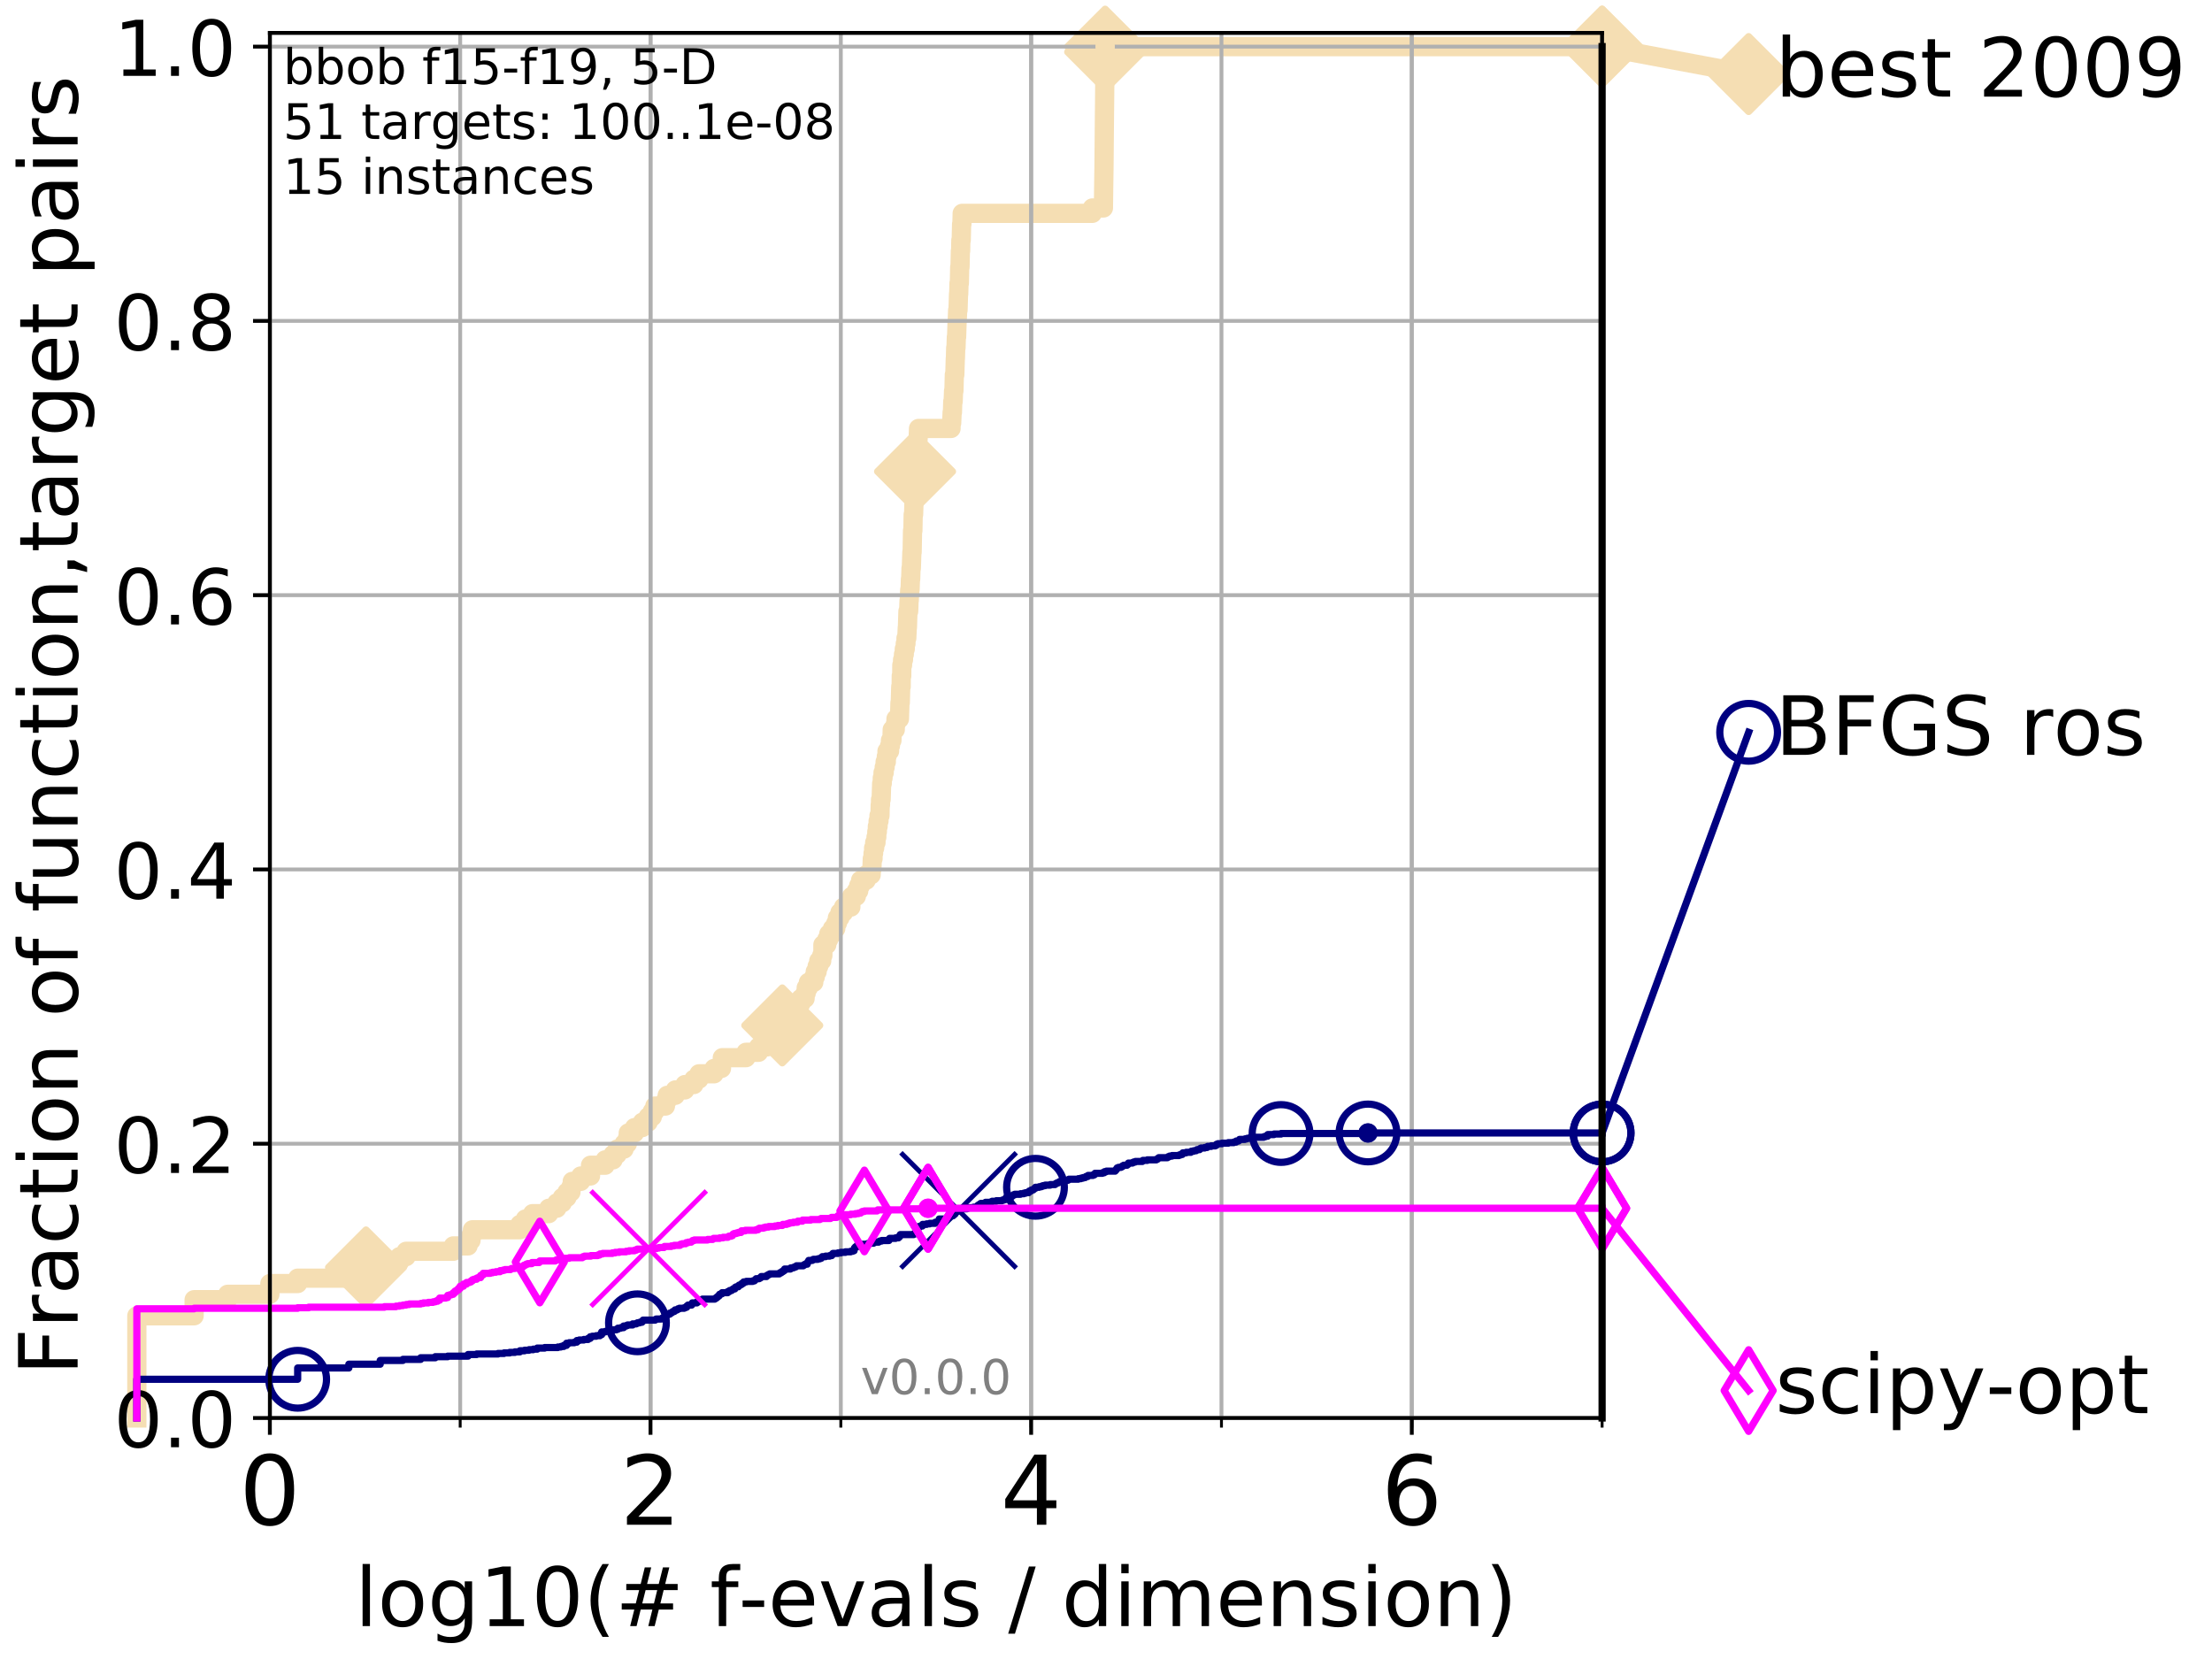 <?xml version="1.0" encoding="utf-8" standalone="no"?>
<!DOCTYPE svg PUBLIC "-//W3C//DTD SVG 1.1//EN"
  "http://www.w3.org/Graphics/SVG/1.1/DTD/svg11.dtd">
<!-- Created with matplotlib (http://matplotlib.org/) -->
<svg height="345pt" version="1.1" viewBox="0 0 460 345" width="460pt" xmlns="http://www.w3.org/2000/svg" xmlns:xlink="http://www.w3.org/1999/xlink">
 <defs>
  <style type="text/css">
*{stroke-linecap:butt;stroke-linejoin:round;}
  </style>
 </defs>
 <g id="figure_1">
  <g id="patch_1">
   <path d="M 0 345.6 
L 460.8 345.6 
L 460.8 0 
L 0 0 
z
" style="fill:#ffffff;"/>
  </g>
  <g id="axes_1">
   <g id="patch_2">
    <path d="M 56.12 294.88 
L 333.168 294.88 
L 333.168 6.845 
L 56.12 6.845 
z
" style="fill:#ffffff;"/>
   </g>
   <g id="line2d_1">
    <path d="M 28.456 294.88 
L 28.456 273.631 
L 40.37 273.631 
L 40.37 270.276 
L 47.34 270.276 
L 47.34 269.158 
L 56.12 269.158 
L 56.12 266.921 
L 61.903 266.921 
L 61.903 265.803 
L 72.544 265.803 
L 72.544 264.684 
L 76.113 264.684 
L 76.113 263.566 
L 79.949 263.566 
L 79.949 262.447 
L 83.082 262.447 
L 83.082 261.329 
L 84.458 261.329 
L 84.458 260.211 
L 94.265 260.211 
L 94.265 259.092 
L 97.337 259.092 
L 97.337 257.974 
L 97.95 257.974 
L 97.95 256.856 
L 98.249 256.856 
L 98.249 255.737 
L 108.121 255.737 
L 108.121 254.619 
L 109.251 254.619 
L 109.251 253.501 
L 110.746 253.501 
L 110.746 252.382 
L 114.117 252.382 
L 114.117 251.264 
L 115.798 251.264 
L 115.798 250.145 
L 116.934 250.145 
L 116.934 249.027 
L 117.906 249.027 
L 117.906 247.909 
L 118.735 247.909 
L 118.735 246.79 
L 119.003 246.79 
L 119.003 245.672 
L 120.77 245.672 
L 120.77 244.554 
L 122.803 244.554 
L 122.803 242.317 
L 125.854 242.317 
L 125.854 241.199 
L 127.498 241.199 
L 127.498 240.08 
L 128.342 240.08 
L 128.342 238.962 
L 129.773 238.962 
L 129.773 237.843 
L 130.469 237.843 
L 130.469 236.725 
L 130.65 236.725 
L 130.65 235.607 
L 131.949 235.607 
L 131.949 234.488 
L 133.58 234.488 
L 133.58 233.37 
L 134.788 233.37 
L 134.788 232.252 
L 135.651 232.252 
L 135.651 231.133 
L 136.181 231.133 
L 136.181 230.015 
L 138.382 230.015 
L 138.382 228.896 
L 138.751 228.896 
L 138.751 227.778 
L 140.435 227.778 
L 140.435 226.66 
L 142.428 226.66 
L 142.428 225.541 
L 144.296 225.541 
L 144.296 224.423 
L 145.361 224.423 
L 145.361 223.305 
L 148.498 223.305 
L 148.498 222.186 
L 150.036 222.186 
L 150.036 221.068 
L 150.21 221.068 
L 150.21 219.95 
L 155.129 219.95 
L 155.129 218.831 
L 157.746 218.831 
L 157.746 217.713 
L 159.479 217.713 
L 159.479 216.594 
L 160.009 216.594 
L 160.034 214.358 
L 161.137 214.358 
L 161.137 213.239 
L 162.677 213.239 
L 162.677 212.121 
L 164.02 212.121 
L 164.02 211.003 
L 165.259 211.003 
L 165.259 209.884 
L 165.651 209.884 
L 165.651 208.766 
L 166.516 208.766 
L 166.516 207.648 
L 167.424 207.648 
L 167.424 206.529 
L 167.655 206.529 
L 167.655 205.411 
L 168.109 205.411 
L 168.109 204.292 
L 169.227 204.292 
L 169.227 203.174 
L 169.535 203.174 
L 169.535 202.056 
L 169.933 202.056 
L 169.933 200.937 
L 170.268 200.937 
L 170.268 199.819 
L 170.881 199.819 
L 170.881 198.701 
L 171.122 198.701 
L 171.126 196.464 
L 171.94 196.464 
L 171.94 195.346 
L 172.346 195.346 
L 172.346 194.227 
L 173.109 194.227 
L 173.109 193.109 
L 173.802 193.109 
L 173.802 191.99 
L 174.139 191.99 
L 174.139 190.872 
L 174.668 190.872 
L 174.668 189.754 
L 175.423 189.754 
L 175.423 188.635 
L 176.94 188.635 
L 176.94 187.517 
L 177.095 187.517 
L 177.095 186.399 
L 178.08 186.399 
L 178.08 185.28 
L 178.574 185.28 
L 178.574 184.162 
L 178.966 184.162 
L 178.966 183.044 
L 180.135 183.044 
L 180.135 181.925 
L 181.168 181.925 
L 181.168 180.807 
L 181.317 180.807 
L 181.4 178.57 
L 181.556 178.57 
L 181.556 177.452 
L 181.672 177.452 
L 181.672 176.333 
L 181.897 176.333 
L 181.897 175.215 
L 182.171 175.215 
L 182.171 174.097 
L 182.335 174.097 
L 182.335 172.978 
L 182.452 172.978 
L 182.452 171.86 
L 182.61 171.86 
L 182.61 170.742 
L 182.791 170.742 
L 182.791 169.623 
L 182.998 169.623 
L 183.043 167.386 
L 183.113 167.386 
L 183.113 166.268 
L 183.238 166.268 
L 183.348 162.913 
L 183.473 162.913 
L 183.473 161.795 
L 183.632 161.795 
L 183.632 160.676 
L 183.876 160.676 
L 183.876 159.558 
L 184.066 159.558 
L 184.066 158.44 
L 184.316 158.44 
L 184.316 157.321 
L 184.454 157.321 
L 184.454 156.203 
L 184.992 156.203 
L 184.992 155.084 
L 185.174 155.084 
L 185.174 153.966 
L 185.485 153.966 
L 185.54 151.729 
L 186.178 151.729 
L 186.178 150.611 
L 186.323 150.611 
L 186.323 149.493 
L 187.047 149.493 
L 187.152 146.138 
L 187.219 146.138 
L 187.317 142.782 
L 187.407 142.782 
L 187.422 140.546 
L 187.524 140.546 
L 187.54 138.309 
L 187.696 138.309 
L 187.696 137.191 
L 187.887 137.191 
L 187.887 136.072 
L 188.052 136.072 
L 188.052 134.954 
L 188.258 134.954 
L 188.258 133.836 
L 188.406 133.836 
L 188.406 132.717 
L 188.569 132.717 
L 188.676 130.48 
L 188.706 130.48 
L 188.813 127.125 
L 188.964 127.125 
L 189.045 124.889 
L 189.083 124.889 
L 189.18 122.652 
L 189.256 122.652 
L 189.332 120.415 
L 189.385 120.415 
L 189.452 118.178 
L 189.518 118.178 
L 189.629 114.823 
L 189.685 114.823 
L 189.769 110.35 
L 189.843 110.35 
L 189.903 106.995 
L 189.99 106.995 
L 190.09 103.64 
L 190.138 103.64 
L 190.211 99.166 
L 190.264 99.166 
L 190.29 96.929 
L 190.44 96.929 
L 190.44 95.811 
L 190.562 95.811 
L 190.655 93.574 
L 190.744 93.574 
L 190.844 91.338 
L 190.927 91.338 
L 191.016 89.101 
L 197.776 89.101 
L 197.776 87.983 
L 197.904 87.983 
L 198.001 85.746 
L 198.067 85.746 
L 198.132 83.509 
L 198.214 83.509 
L 198.3 81.272 
L 198.377 81.272 
L 198.461 77.917 
L 198.562 77.917 
L 198.659 74.562 
L 198.686 74.562 
L 198.746 72.325 
L 198.81 72.325 
L 198.877 70.089 
L 198.934 70.089 
L 199.039 66.734 
L 199.063 66.734 
L 199.153 64.497 
L 199.228 64.497 
L 199.332 61.142 
L 199.37 61.142 
L 199.431 58.905 
L 199.506 58.905 
L 199.576 55.55 
L 199.643 55.55 
L 199.716 52.195 
L 199.772 52.195 
L 199.813 49.958 
L 199.892 49.958 
L 199.972 46.603 
L 200.038 46.603 
L 200.095 44.366 
L 227.163 44.366 
L 227.163 43.248 
L 229.464 43.248 
L 229.569 35.419 
L 229.575 35.419 
L 229.685 23.117 
L 229.69 23.117 
L 229.799 11.934 
L 229.812 11.934 
L 229.822 9.697 
L 333.168 9.697 
L 333.168 9.697 
" style="fill:none;stroke:#f5deb3;stroke-linecap:square;stroke-width:4;"/>
   </g>
   <g id="line2d_2">
    <defs>
     <path d="M -0 7.778 
L 7.778 0 
L 0 -7.778 
L -7.778 -0 
z
" id="m7718a7160b" style="stroke:#f5deb3;stroke-linejoin:miter;stroke-width:1.5;"/>
    </defs>
    <g>
     <use style="fill:#f5deb3;stroke:#f5deb3;stroke-linejoin:miter;stroke-width:1.5;" x="76.113" xlink:href="#m7718a7160b" y="263.566"/>
     <use style="fill:#f5deb3;stroke:#f5deb3;stroke-linejoin:miter;stroke-width:1.5;" x="162.677" xlink:href="#m7718a7160b" y="213.239"/>
     <use style="fill:#f5deb3;stroke:#f5deb3;stroke-linejoin:miter;stroke-width:1.5;" x="190.29" xlink:href="#m7718a7160b" y="98.048"/>
     <use style="fill:#f5deb3;stroke:#f5deb3;stroke-linejoin:miter;stroke-width:1.5;" x="229.822" xlink:href="#m7718a7160b" y="10.815"/>
     <use style="fill:#f5deb3;stroke:#f5deb3;stroke-linejoin:miter;stroke-width:1.5;" x="229.822" xlink:href="#m7718a7160b" y="9.697"/>
     <use style="fill:#f5deb3;stroke:#f5deb3;stroke-linejoin:miter;stroke-width:1.5;" x="333.168" xlink:href="#m7718a7160b" y="9.697"/>
    </g>
   </g>
   <g id="line2d_3">
    <path style="fill:none;stroke:#f5deb3;stroke-linecap:square;stroke-width:4;"/>
    <g/>
   </g>
   <g id="line2d_4">
    <path d="M 333.168 9.697 
L 363.643 15.401 
" style="fill:none;stroke:#f5deb3;stroke-linecap:square;stroke-width:4;"/>
    <g>
     <use style="fill:#f5deb3;stroke:#f5deb3;stroke-linejoin:miter;stroke-width:1.5;" x="333.168" xlink:href="#m7718a7160b" y="9.697"/>
     <use style="fill:#f5deb3;stroke:#f5deb3;stroke-linejoin:miter;stroke-width:1.5;" x="363.643" xlink:href="#m7718a7160b" y="15.401"/>
    </g>
   </g>
   <g id="matplotlib.axis_1">
    <g id="xtick_1">
     <g id="line2d_5">
      <path clip-path="url(#p4e84524b08)" d="M 56.12 294.88 
L 56.12 6.845 
" style="fill:none;stroke:#b0b0b0;stroke-linecap:square;stroke-width:0.8;"/>
     </g>
     <g id="line2d_6">
      <defs>
       <path d="M 0 0 
L 0 3.5 
" id="m7857002cc1" style="stroke:#000000;stroke-width:0.8;"/>
      </defs>
      <g>
       <use style="stroke:#000000;stroke-width:0.8;" x="56.12" xlink:href="#m7857002cc1" y="294.88"/>
      </g>
     </g>
     <g id="text_1">
      <!-- 0 -->
      <defs>
       <path d="M 31.781 66.406 
Q 24.172 66.406 20.328 58.906 
Q 16.5 51.422 16.5 36.375 
Q 16.5 21.391 20.328 13.891 
Q 24.172 6.391 31.781 6.391 
Q 39.453 6.391 43.281 13.891 
Q 47.125 21.391 47.125 36.375 
Q 47.125 51.422 43.281 58.906 
Q 39.453 66.406 31.781 66.406 
z
M 31.781 74.219 
Q 44.047 74.219 50.516 64.516 
Q 56.984 54.828 56.984 36.375 
Q 56.984 17.969 50.516 8.266 
Q 44.047 -1.422 31.781 -1.422 
Q 19.531 -1.422 13.062 8.266 
Q 6.594 17.969 6.594 36.375 
Q 6.594 54.828 13.062 64.516 
Q 19.531 74.219 31.781 74.219 
z
" id="DejaVuSans-30"/>
      </defs>
      <g transform="translate(49.758 317.077)scale(0.2 -0.2)">
       <use xlink:href="#DejaVuSans-30"/>
      </g>
     </g>
    </g>
    <g id="xtick_2">
     <g id="line2d_7">
      <path clip-path="url(#p4e84524b08)" d="M 135.277 294.88 
L 135.277 6.845 
" style="fill:none;stroke:#b0b0b0;stroke-linecap:square;stroke-width:0.8;"/>
     </g>
     <g id="line2d_8">
      <g>
       <use style="stroke:#000000;stroke-width:0.8;" x="135.277" xlink:href="#m7857002cc1" y="294.88"/>
      </g>
     </g>
     <g id="text_2">
      <!-- 2 -->
      <defs>
       <path d="M 19.188 8.297 
L 53.609 8.297 
L 53.609 0 
L 7.328 0 
L 7.328 8.297 
Q 12.938 14.109 22.625 23.891 
Q 32.328 33.688 34.812 36.531 
Q 39.547 41.844 41.422 45.531 
Q 43.312 49.219 43.312 52.781 
Q 43.312 58.594 39.234 62.25 
Q 35.156 65.922 28.609 65.922 
Q 23.969 65.922 18.812 64.312 
Q 13.672 62.703 7.812 59.422 
L 7.812 69.391 
Q 13.766 71.781 18.938 73 
Q 24.125 74.219 28.422 74.219 
Q 39.75 74.219 46.484 68.547 
Q 53.219 62.891 53.219 53.422 
Q 53.219 48.922 51.531 44.891 
Q 49.859 40.875 45.406 35.406 
Q 44.188 33.984 37.641 27.219 
Q 31.109 20.453 19.188 8.297 
z
" id="DejaVuSans-32"/>
      </defs>
      <g transform="translate(128.914 317.077)scale(0.2 -0.2)">
       <use xlink:href="#DejaVuSans-32"/>
      </g>
     </g>
    </g>
    <g id="xtick_3">
     <g id="line2d_9">
      <path clip-path="url(#p4e84524b08)" d="M 214.433 294.88 
L 214.433 6.845 
" style="fill:none;stroke:#b0b0b0;stroke-linecap:square;stroke-width:0.8;"/>
     </g>
     <g id="line2d_10">
      <g>
       <use style="stroke:#000000;stroke-width:0.8;" x="214.433" xlink:href="#m7857002cc1" y="294.88"/>
      </g>
     </g>
     <g id="text_3">
      <!-- 4 -->
      <defs>
       <path d="M 37.797 64.312 
L 12.891 25.391 
L 37.797 25.391 
z
M 35.203 72.906 
L 47.609 72.906 
L 47.609 25.391 
L 58.016 25.391 
L 58.016 17.188 
L 47.609 17.188 
L 47.609 0 
L 37.797 0 
L 37.797 17.188 
L 4.891 17.188 
L 4.891 26.703 
z
" id="DejaVuSans-34"/>
      </defs>
      <g transform="translate(208.071 317.077)scale(0.2 -0.2)">
       <use xlink:href="#DejaVuSans-34"/>
      </g>
     </g>
    </g>
    <g id="xtick_4">
     <g id="line2d_11">
      <path clip-path="url(#p4e84524b08)" d="M 293.59 294.88 
L 293.59 6.845 
" style="fill:none;stroke:#b0b0b0;stroke-linecap:square;stroke-width:0.8;"/>
     </g>
     <g id="line2d_12">
      <g>
       <use style="stroke:#000000;stroke-width:0.8;" x="293.59" xlink:href="#m7857002cc1" y="294.88"/>
      </g>
     </g>
     <g id="text_4">
      <!-- 6 -->
      <defs>
       <path d="M 33.016 40.375 
Q 26.375 40.375 22.484 35.828 
Q 18.609 31.297 18.609 23.391 
Q 18.609 15.531 22.484 10.953 
Q 26.375 6.391 33.016 6.391 
Q 39.656 6.391 43.531 10.953 
Q 47.406 15.531 47.406 23.391 
Q 47.406 31.297 43.531 35.828 
Q 39.656 40.375 33.016 40.375 
z
M 52.594 71.297 
L 52.594 62.312 
Q 48.875 64.062 45.094 64.984 
Q 41.312 65.922 37.594 65.922 
Q 27.828 65.922 22.672 59.328 
Q 17.531 52.734 16.797 39.406 
Q 19.672 43.656 24.016 45.922 
Q 28.375 48.188 33.594 48.188 
Q 44.578 48.188 50.953 41.516 
Q 57.328 34.859 57.328 23.391 
Q 57.328 12.156 50.688 5.359 
Q 44.047 -1.422 33.016 -1.422 
Q 20.359 -1.422 13.672 8.266 
Q 6.984 17.969 6.984 36.375 
Q 6.984 53.656 15.188 63.938 
Q 23.391 74.219 37.203 74.219 
Q 40.922 74.219 44.703 73.484 
Q 48.484 72.75 52.594 71.297 
z
" id="DejaVuSans-36"/>
      </defs>
      <g transform="translate(287.227 317.077)scale(0.2 -0.2)">
       <use xlink:href="#DejaVuSans-36"/>
      </g>
     </g>
    </g>
    <g id="xtick_5">
     <g id="line2d_13">
      <path clip-path="url(#p4e84524b08)" d="M 56.12 294.88 
L 56.12 6.845 
" style="fill:none;stroke:#b0b0b0;stroke-linecap:square;stroke-width:0.8;"/>
     </g>
     <g id="line2d_14">
      <defs>
       <path d="M 0 0 
L 0 2 
" id="mdee8ec6c0e" style="stroke:#000000;stroke-width:0.6;"/>
      </defs>
      <g>
       <use style="stroke:#000000;stroke-width:0.6;" x="56.12" xlink:href="#mdee8ec6c0e" y="294.88"/>
      </g>
     </g>
    </g>
    <g id="xtick_6">
     <g id="line2d_15">
      <path clip-path="url(#p4e84524b08)" d="M 95.698 294.88 
L 95.698 6.845 
" style="fill:none;stroke:#b0b0b0;stroke-linecap:square;stroke-width:0.8;"/>
     </g>
     <g id="line2d_16">
      <g>
       <use style="stroke:#000000;stroke-width:0.6;" x="95.698" xlink:href="#mdee8ec6c0e" y="294.88"/>
      </g>
     </g>
    </g>
    <g id="xtick_7">
     <g id="line2d_17">
      <path clip-path="url(#p4e84524b08)" d="M 135.277 294.88 
L 135.277 6.845 
" style="fill:none;stroke:#b0b0b0;stroke-linecap:square;stroke-width:0.8;"/>
     </g>
     <g id="line2d_18">
      <g>
       <use style="stroke:#000000;stroke-width:0.6;" x="135.277" xlink:href="#mdee8ec6c0e" y="294.88"/>
      </g>
     </g>
    </g>
    <g id="xtick_8">
     <g id="line2d_19">
      <path clip-path="url(#p4e84524b08)" d="M 174.855 294.88 
L 174.855 6.845 
" style="fill:none;stroke:#b0b0b0;stroke-linecap:square;stroke-width:0.8;"/>
     </g>
     <g id="line2d_20">
      <g>
       <use style="stroke:#000000;stroke-width:0.6;" x="174.855" xlink:href="#mdee8ec6c0e" y="294.88"/>
      </g>
     </g>
    </g>
    <g id="xtick_9">
     <g id="line2d_21">
      <path clip-path="url(#p4e84524b08)" d="M 214.433 294.88 
L 214.433 6.845 
" style="fill:none;stroke:#b0b0b0;stroke-linecap:square;stroke-width:0.8;"/>
     </g>
     <g id="line2d_22">
      <g>
       <use style="stroke:#000000;stroke-width:0.6;" x="214.433" xlink:href="#mdee8ec6c0e" y="294.88"/>
      </g>
     </g>
    </g>
    <g id="xtick_10">
     <g id="line2d_23">
      <path clip-path="url(#p4e84524b08)" d="M 254.011 294.88 
L 254.011 6.845 
" style="fill:none;stroke:#b0b0b0;stroke-linecap:square;stroke-width:0.8;"/>
     </g>
     <g id="line2d_24">
      <g>
       <use style="stroke:#000000;stroke-width:0.6;" x="254.011" xlink:href="#mdee8ec6c0e" y="294.88"/>
      </g>
     </g>
    </g>
    <g id="xtick_11">
     <g id="line2d_25">
      <path clip-path="url(#p4e84524b08)" d="M 293.59 294.88 
L 293.59 6.845 
" style="fill:none;stroke:#b0b0b0;stroke-linecap:square;stroke-width:0.8;"/>
     </g>
     <g id="line2d_26">
      <g>
       <use style="stroke:#000000;stroke-width:0.6;" x="293.59" xlink:href="#mdee8ec6c0e" y="294.88"/>
      </g>
     </g>
    </g>
    <g id="xtick_12">
     <g id="line2d_27">
      <path clip-path="url(#p4e84524b08)" d="M 333.168 294.88 
L 333.168 6.845 
" style="fill:none;stroke:#b0b0b0;stroke-linecap:square;stroke-width:0.8;"/>
     </g>
     <g id="line2d_28">
      <g>
       <use style="stroke:#000000;stroke-width:0.6;" x="333.168" xlink:href="#mdee8ec6c0e" y="294.88"/>
      </g>
     </g>
    </g>
    <g id="text_5">
     <!-- log10(# f-evals / dimension) -->
     <defs>
      <path d="M 9.422 75.984 
L 18.406 75.984 
L 18.406 0 
L 9.422 0 
z
" id="DejaVuSans-6c"/>
      <path d="M 30.609 48.391 
Q 23.391 48.391 19.188 42.75 
Q 14.984 37.109 14.984 27.297 
Q 14.984 17.484 19.156 11.844 
Q 23.344 6.203 30.609 6.203 
Q 37.797 6.203 41.984 11.859 
Q 46.188 17.531 46.188 27.297 
Q 46.188 37.016 41.984 42.703 
Q 37.797 48.391 30.609 48.391 
z
M 30.609 56 
Q 42.328 56 49.016 48.375 
Q 55.719 40.766 55.719 27.297 
Q 55.719 13.875 49.016 6.219 
Q 42.328 -1.422 30.609 -1.422 
Q 18.844 -1.422 12.172 6.219 
Q 5.516 13.875 5.516 27.297 
Q 5.516 40.766 12.172 48.375 
Q 18.844 56 30.609 56 
z
" id="DejaVuSans-6f"/>
      <path d="M 45.406 27.984 
Q 45.406 37.75 41.375 43.109 
Q 37.359 48.484 30.078 48.484 
Q 22.859 48.484 18.828 43.109 
Q 14.797 37.75 14.797 27.984 
Q 14.797 18.266 18.828 12.891 
Q 22.859 7.516 30.078 7.516 
Q 37.359 7.516 41.375 12.891 
Q 45.406 18.266 45.406 27.984 
z
M 54.391 6.781 
Q 54.391 -7.172 48.188 -13.984 
Q 42 -20.797 29.203 -20.797 
Q 24.469 -20.797 20.266 -20.094 
Q 16.062 -19.391 12.109 -17.922 
L 12.109 -9.188 
Q 16.062 -11.328 19.922 -12.344 
Q 23.781 -13.375 27.781 -13.375 
Q 36.625 -13.375 41.016 -8.766 
Q 45.406 -4.156 45.406 5.172 
L 45.406 9.625 
Q 42.625 4.781 38.281 2.391 
Q 33.938 0 27.875 0 
Q 17.828 0 11.672 7.656 
Q 5.516 15.328 5.516 27.984 
Q 5.516 40.672 11.672 48.328 
Q 17.828 56 27.875 56 
Q 33.938 56 38.281 53.609 
Q 42.625 51.219 45.406 46.391 
L 45.406 54.688 
L 54.391 54.688 
z
" id="DejaVuSans-67"/>
      <path d="M 12.406 8.297 
L 28.516 8.297 
L 28.516 63.922 
L 10.984 60.406 
L 10.984 69.391 
L 28.422 72.906 
L 38.281 72.906 
L 38.281 8.297 
L 54.391 8.297 
L 54.391 0 
L 12.406 0 
z
" id="DejaVuSans-31"/>
      <path d="M 31 75.875 
Q 24.469 64.656 21.281 53.656 
Q 18.109 42.672 18.109 31.391 
Q 18.109 20.125 21.312 9.062 
Q 24.516 -2 31 -13.188 
L 23.188 -13.188 
Q 15.875 -1.703 12.234 9.375 
Q 8.594 20.453 8.594 31.391 
Q 8.594 42.281 12.203 53.312 
Q 15.828 64.359 23.188 75.875 
z
" id="DejaVuSans-28"/>
      <path d="M 51.125 44 
L 36.922 44 
L 32.812 27.688 
L 47.125 27.688 
z
M 43.797 71.781 
L 38.719 51.516 
L 52.984 51.516 
L 58.109 71.781 
L 65.922 71.781 
L 60.891 51.516 
L 76.125 51.516 
L 76.125 44 
L 58.984 44 
L 54.984 27.688 
L 70.516 27.688 
L 70.516 20.219 
L 53.078 20.219 
L 48 0 
L 40.188 0 
L 45.219 20.219 
L 30.906 20.219 
L 25.875 0 
L 18.016 0 
L 23.094 20.219 
L 7.719 20.219 
L 7.719 27.688 
L 24.906 27.688 
L 29 44 
L 13.281 44 
L 13.281 51.516 
L 30.906 51.516 
L 35.891 71.781 
z
" id="DejaVuSans-23"/>
      <path id="DejaVuSans-20"/>
      <path d="M 37.109 75.984 
L 37.109 68.5 
L 28.516 68.5 
Q 23.688 68.5 21.797 66.547 
Q 19.922 64.594 19.922 59.516 
L 19.922 54.688 
L 34.719 54.688 
L 34.719 47.703 
L 19.922 47.703 
L 19.922 0 
L 10.891 0 
L 10.891 47.703 
L 2.297 47.703 
L 2.297 54.688 
L 10.891 54.688 
L 10.891 58.5 
Q 10.891 67.625 15.141 71.797 
Q 19.391 75.984 28.609 75.984 
z
" id="DejaVuSans-66"/>
      <path d="M 4.891 31.391 
L 31.203 31.391 
L 31.203 23.391 
L 4.891 23.391 
z
" id="DejaVuSans-2d"/>
      <path d="M 56.203 29.594 
L 56.203 25.203 
L 14.891 25.203 
Q 15.484 15.922 20.484 11.062 
Q 25.484 6.203 34.422 6.203 
Q 39.594 6.203 44.453 7.469 
Q 49.312 8.734 54.109 11.281 
L 54.109 2.781 
Q 49.266 0.734 44.188 -0.344 
Q 39.109 -1.422 33.891 -1.422 
Q 20.797 -1.422 13.156 6.188 
Q 5.516 13.812 5.516 26.812 
Q 5.516 40.234 12.766 48.109 
Q 20.016 56 32.328 56 
Q 43.359 56 49.781 48.891 
Q 56.203 41.797 56.203 29.594 
z
M 47.219 32.234 
Q 47.125 39.594 43.094 43.984 
Q 39.062 48.391 32.422 48.391 
Q 24.906 48.391 20.391 44.141 
Q 15.875 39.891 15.188 32.172 
z
" id="DejaVuSans-65"/>
      <path d="M 2.984 54.688 
L 12.5 54.688 
L 29.594 8.797 
L 46.688 54.688 
L 56.203 54.688 
L 35.688 0 
L 23.484 0 
z
" id="DejaVuSans-76"/>
      <path d="M 34.281 27.484 
Q 23.391 27.484 19.188 25 
Q 14.984 22.516 14.984 16.5 
Q 14.984 11.719 18.141 8.906 
Q 21.297 6.109 26.703 6.109 
Q 34.188 6.109 38.703 11.406 
Q 43.219 16.703 43.219 25.484 
L 43.219 27.484 
z
M 52.203 31.203 
L 52.203 0 
L 43.219 0 
L 43.219 8.297 
Q 40.141 3.328 35.547 0.953 
Q 30.953 -1.422 24.312 -1.422 
Q 15.922 -1.422 10.953 3.297 
Q 6 8.016 6 15.922 
Q 6 25.141 12.172 29.828 
Q 18.359 34.516 30.609 34.516 
L 43.219 34.516 
L 43.219 35.406 
Q 43.219 41.609 39.141 45 
Q 35.062 48.391 27.688 48.391 
Q 23 48.391 18.547 47.266 
Q 14.109 46.141 10.016 43.891 
L 10.016 52.203 
Q 14.938 54.109 19.578 55.047 
Q 24.219 56 28.609 56 
Q 40.484 56 46.344 49.844 
Q 52.203 43.703 52.203 31.203 
z
" id="DejaVuSans-61"/>
      <path d="M 44.281 53.078 
L 44.281 44.578 
Q 40.484 46.531 36.375 47.5 
Q 32.281 48.484 27.875 48.484 
Q 21.188 48.484 17.844 46.438 
Q 14.5 44.391 14.5 40.281 
Q 14.5 37.156 16.891 35.375 
Q 19.281 33.594 26.516 31.984 
L 29.594 31.297 
Q 39.156 29.25 43.188 25.516 
Q 47.219 21.781 47.219 15.094 
Q 47.219 7.469 41.188 3.016 
Q 35.156 -1.422 24.609 -1.422 
Q 20.219 -1.422 15.453 -0.562 
Q 10.688 0.297 5.422 2 
L 5.422 11.281 
Q 10.406 8.688 15.234 7.391 
Q 20.062 6.109 24.812 6.109 
Q 31.156 6.109 34.562 8.281 
Q 37.984 10.453 37.984 14.406 
Q 37.984 18.062 35.516 20.016 
Q 33.062 21.969 24.703 23.781 
L 21.578 24.516 
Q 13.234 26.266 9.516 29.906 
Q 5.812 33.547 5.812 39.891 
Q 5.812 47.609 11.281 51.797 
Q 16.75 56 26.812 56 
Q 31.781 56 36.172 55.266 
Q 40.578 54.547 44.281 53.078 
z
" id="DejaVuSans-73"/>
      <path d="M 25.391 72.906 
L 33.688 72.906 
L 8.297 -9.281 
L 0 -9.281 
z
" id="DejaVuSans-2f"/>
      <path d="M 45.406 46.391 
L 45.406 75.984 
L 54.391 75.984 
L 54.391 0 
L 45.406 0 
L 45.406 8.203 
Q 42.578 3.328 38.25 0.953 
Q 33.938 -1.422 27.875 -1.422 
Q 17.969 -1.422 11.734 6.484 
Q 5.516 14.406 5.516 27.297 
Q 5.516 40.188 11.734 48.094 
Q 17.969 56 27.875 56 
Q 33.938 56 38.25 53.625 
Q 42.578 51.266 45.406 46.391 
z
M 14.797 27.297 
Q 14.797 17.391 18.875 11.75 
Q 22.953 6.109 30.078 6.109 
Q 37.203 6.109 41.297 11.75 
Q 45.406 17.391 45.406 27.297 
Q 45.406 37.203 41.297 42.844 
Q 37.203 48.484 30.078 48.484 
Q 22.953 48.484 18.875 42.844 
Q 14.797 37.203 14.797 27.297 
z
" id="DejaVuSans-64"/>
      <path d="M 9.422 54.688 
L 18.406 54.688 
L 18.406 0 
L 9.422 0 
z
M 9.422 75.984 
L 18.406 75.984 
L 18.406 64.594 
L 9.422 64.594 
z
" id="DejaVuSans-69"/>
      <path d="M 52 44.188 
Q 55.375 50.25 60.062 53.125 
Q 64.75 56 71.094 56 
Q 79.641 56 84.281 50.016 
Q 88.922 44.047 88.922 33.016 
L 88.922 0 
L 79.891 0 
L 79.891 32.719 
Q 79.891 40.578 77.094 44.375 
Q 74.312 48.188 68.609 48.188 
Q 61.625 48.188 57.562 43.547 
Q 53.516 38.922 53.516 30.906 
L 53.516 0 
L 44.484 0 
L 44.484 32.719 
Q 44.484 40.625 41.703 44.406 
Q 38.922 48.188 33.109 48.188 
Q 26.219 48.188 22.156 43.531 
Q 18.109 38.875 18.109 30.906 
L 18.109 0 
L 9.078 0 
L 9.078 54.688 
L 18.109 54.688 
L 18.109 46.188 
Q 21.188 51.219 25.484 53.609 
Q 29.781 56 35.688 56 
Q 41.656 56 45.828 52.969 
Q 50 49.953 52 44.188 
z
" id="DejaVuSans-6d"/>
      <path d="M 54.891 33.016 
L 54.891 0 
L 45.906 0 
L 45.906 32.719 
Q 45.906 40.484 42.875 44.328 
Q 39.844 48.188 33.797 48.188 
Q 26.516 48.188 22.312 43.547 
Q 18.109 38.922 18.109 30.906 
L 18.109 0 
L 9.078 0 
L 9.078 54.688 
L 18.109 54.688 
L 18.109 46.188 
Q 21.344 51.125 25.703 53.562 
Q 30.078 56 35.797 56 
Q 45.219 56 50.047 50.172 
Q 54.891 44.344 54.891 33.016 
z
" id="DejaVuSans-6e"/>
      <path d="M 8.016 75.875 
L 15.828 75.875 
Q 23.141 64.359 26.781 53.312 
Q 30.422 42.281 30.422 31.391 
Q 30.422 20.453 26.781 9.375 
Q 23.141 -1.703 15.828 -13.188 
L 8.016 -13.188 
Q 14.5 -2 17.703 9.062 
Q 20.906 20.125 20.906 31.391 
Q 20.906 42.672 17.703 53.656 
Q 14.5 64.656 8.016 75.875 
z
" id="DejaVuSans-29"/>
     </defs>
     <g transform="translate(73.803 338.154)scale(0.17 -0.17)">
      <use xlink:href="#DejaVuSans-6c"/>
      <use x="27.783" xlink:href="#DejaVuSans-6f"/>
      <use x="88.965" xlink:href="#DejaVuSans-67"/>
      <use x="152.441" xlink:href="#DejaVuSans-31"/>
      <use x="216.064" xlink:href="#DejaVuSans-30"/>
      <use x="279.688" xlink:href="#DejaVuSans-28"/>
      <use x="318.701" xlink:href="#DejaVuSans-23"/>
      <use x="402.49" xlink:href="#DejaVuSans-20"/>
      <use x="434.277" xlink:href="#DejaVuSans-66"/>
      <use x="469.404" xlink:href="#DejaVuSans-2d"/>
      <use x="505.488" xlink:href="#DejaVuSans-65"/>
      <use x="567.012" xlink:href="#DejaVuSans-76"/>
      <use x="626.191" xlink:href="#DejaVuSans-61"/>
      <use x="687.471" xlink:href="#DejaVuSans-6c"/>
      <use x="715.254" xlink:href="#DejaVuSans-73"/>
      <use x="767.354" xlink:href="#DejaVuSans-20"/>
      <use x="799.141" xlink:href="#DejaVuSans-2f"/>
      <use x="832.832" xlink:href="#DejaVuSans-20"/>
      <use x="864.619" xlink:href="#DejaVuSans-64"/>
      <use x="928.096" xlink:href="#DejaVuSans-69"/>
      <use x="955.879" xlink:href="#DejaVuSans-6d"/>
      <use x="1053.291" xlink:href="#DejaVuSans-65"/>
      <use x="1114.814" xlink:href="#DejaVuSans-6e"/>
      <use x="1178.193" xlink:href="#DejaVuSans-73"/>
      <use x="1230.293" xlink:href="#DejaVuSans-69"/>
      <use x="1258.076" xlink:href="#DejaVuSans-6f"/>
      <use x="1319.258" xlink:href="#DejaVuSans-6e"/>
      <use x="1382.637" xlink:href="#DejaVuSans-29"/>
     </g>
    </g>
   </g>
   <g id="matplotlib.axis_2">
    <g id="ytick_1">
     <g id="line2d_29">
      <path clip-path="url(#p4e84524b08)" d="M 56.12 294.88 
L 333.168 294.88 
" style="fill:none;stroke:#b0b0b0;stroke-linecap:square;stroke-width:0.8;"/>
     </g>
     <g id="line2d_30">
      <defs>
       <path d="M 0 0 
L -3.5 0 
" id="m3311368e4d" style="stroke:#000000;stroke-width:0.8;"/>
      </defs>
      <g>
       <use style="stroke:#000000;stroke-width:0.8;" x="56.12" xlink:href="#m3311368e4d" y="294.88"/>
      </g>
     </g>
     <g id="text_6">
      <!-- 0.0 -->
      <defs>
       <path d="M 10.688 12.406 
L 21 12.406 
L 21 0 
L 10.688 0 
z
" id="DejaVuSans-2e"/>
      </defs>
      <g transform="translate(23.675 300.959)scale(0.16 -0.16)">
       <use xlink:href="#DejaVuSans-30"/>
       <use x="63.623" xlink:href="#DejaVuSans-2e"/>
       <use x="95.41" xlink:href="#DejaVuSans-30"/>
      </g>
     </g>
    </g>
    <g id="ytick_2">
     <g id="line2d_31">
      <path clip-path="url(#p4e84524b08)" d="M 56.12 237.843 
L 333.168 237.843 
" style="fill:none;stroke:#b0b0b0;stroke-linecap:square;stroke-width:0.8;"/>
     </g>
     <g id="line2d_32">
      <g>
       <use style="stroke:#000000;stroke-width:0.8;" x="56.12" xlink:href="#m3311368e4d" y="237.843"/>
      </g>
     </g>
     <g id="text_7">
      <!-- 0.2 -->
      <g transform="translate(23.675 243.922)scale(0.16 -0.16)">
       <use xlink:href="#DejaVuSans-30"/>
       <use x="63.623" xlink:href="#DejaVuSans-2e"/>
       <use x="95.41" xlink:href="#DejaVuSans-32"/>
      </g>
     </g>
    </g>
    <g id="ytick_3">
     <g id="line2d_33">
      <path clip-path="url(#p4e84524b08)" d="M 56.12 180.807 
L 333.168 180.807 
" style="fill:none;stroke:#b0b0b0;stroke-linecap:square;stroke-width:0.8;"/>
     </g>
     <g id="line2d_34">
      <g>
       <use style="stroke:#000000;stroke-width:0.8;" x="56.12" xlink:href="#m3311368e4d" y="180.807"/>
      </g>
     </g>
     <g id="text_8">
      <!-- 0.4 -->
      <g transform="translate(23.675 186.886)scale(0.16 -0.16)">
       <use xlink:href="#DejaVuSans-30"/>
       <use x="63.623" xlink:href="#DejaVuSans-2e"/>
       <use x="95.41" xlink:href="#DejaVuSans-34"/>
      </g>
     </g>
    </g>
    <g id="ytick_4">
     <g id="line2d_35">
      <path clip-path="url(#p4e84524b08)" d="M 56.12 123.77 
L 333.168 123.77 
" style="fill:none;stroke:#b0b0b0;stroke-linecap:square;stroke-width:0.8;"/>
     </g>
     <g id="line2d_36">
      <g>
       <use style="stroke:#000000;stroke-width:0.8;" x="56.12" xlink:href="#m3311368e4d" y="123.77"/>
      </g>
     </g>
     <g id="text_9">
      <!-- 0.6 -->
      <g transform="translate(23.675 129.849)scale(0.16 -0.16)">
       <use xlink:href="#DejaVuSans-30"/>
       <use x="63.623" xlink:href="#DejaVuSans-2e"/>
       <use x="95.41" xlink:href="#DejaVuSans-36"/>
      </g>
     </g>
    </g>
    <g id="ytick_5">
     <g id="line2d_37">
      <path clip-path="url(#p4e84524b08)" d="M 56.12 66.734 
L 333.168 66.734 
" style="fill:none;stroke:#b0b0b0;stroke-linecap:square;stroke-width:0.8;"/>
     </g>
     <g id="line2d_38">
      <g>
       <use style="stroke:#000000;stroke-width:0.8;" x="56.12" xlink:href="#m3311368e4d" y="66.734"/>
      </g>
     </g>
     <g id="text_10">
      <!-- 0.8 -->
      <defs>
       <path d="M 31.781 34.625 
Q 24.75 34.625 20.719 30.859 
Q 16.703 27.094 16.703 20.516 
Q 16.703 13.922 20.719 10.156 
Q 24.75 6.391 31.781 6.391 
Q 38.812 6.391 42.859 10.172 
Q 46.922 13.969 46.922 20.516 
Q 46.922 27.094 42.891 30.859 
Q 38.875 34.625 31.781 34.625 
z
M 21.922 38.812 
Q 15.578 40.375 12.031 44.719 
Q 8.5 49.078 8.5 55.328 
Q 8.5 64.062 14.719 69.141 
Q 20.953 74.219 31.781 74.219 
Q 42.672 74.219 48.875 69.141 
Q 55.078 64.062 55.078 55.328 
Q 55.078 49.078 51.531 44.719 
Q 48 40.375 41.703 38.812 
Q 48.828 37.156 52.797 32.312 
Q 56.781 27.484 56.781 20.516 
Q 56.781 9.906 50.312 4.234 
Q 43.844 -1.422 31.781 -1.422 
Q 19.734 -1.422 13.25 4.234 
Q 6.781 9.906 6.781 20.516 
Q 6.781 27.484 10.781 32.312 
Q 14.797 37.156 21.922 38.812 
z
M 18.312 54.391 
Q 18.312 48.734 21.844 45.562 
Q 25.391 42.391 31.781 42.391 
Q 38.141 42.391 41.719 45.562 
Q 45.312 48.734 45.312 54.391 
Q 45.312 60.062 41.719 63.234 
Q 38.141 66.406 31.781 66.406 
Q 25.391 66.406 21.844 63.234 
Q 18.312 60.062 18.312 54.391 
z
" id="DejaVuSans-38"/>
      </defs>
      <g transform="translate(23.675 72.812)scale(0.16 -0.16)">
       <use xlink:href="#DejaVuSans-30"/>
       <use x="63.623" xlink:href="#DejaVuSans-2e"/>
       <use x="95.41" xlink:href="#DejaVuSans-38"/>
      </g>
     </g>
    </g>
    <g id="ytick_6">
     <g id="line2d_39">
      <path clip-path="url(#p4e84524b08)" d="M 56.12 9.697 
L 333.168 9.697 
" style="fill:none;stroke:#b0b0b0;stroke-linecap:square;stroke-width:0.8;"/>
     </g>
     <g id="line2d_40">
      <g>
       <use style="stroke:#000000;stroke-width:0.8;" x="56.12" xlink:href="#m3311368e4d" y="9.697"/>
      </g>
     </g>
     <g id="text_11">
      <!-- 1.0 -->
      <g transform="translate(23.675 15.776)scale(0.16 -0.16)">
       <use xlink:href="#DejaVuSans-31"/>
       <use x="63.623" xlink:href="#DejaVuSans-2e"/>
       <use x="95.41" xlink:href="#DejaVuSans-30"/>
      </g>
     </g>
    </g>
    <g id="text_12">
     <!-- Fraction of function,target pairs -->
     <defs>
      <path d="M 9.812 72.906 
L 51.703 72.906 
L 51.703 64.594 
L 19.672 64.594 
L 19.672 43.109 
L 48.578 43.109 
L 48.578 34.812 
L 19.672 34.812 
L 19.672 0 
L 9.812 0 
z
" id="DejaVuSans-46"/>
      <path d="M 41.109 46.297 
Q 39.594 47.172 37.812 47.578 
Q 36.031 48 33.891 48 
Q 26.266 48 22.188 43.047 
Q 18.109 38.094 18.109 28.812 
L 18.109 0 
L 9.078 0 
L 9.078 54.688 
L 18.109 54.688 
L 18.109 46.188 
Q 20.953 51.172 25.484 53.578 
Q 30.031 56 36.531 56 
Q 37.453 56 38.578 55.875 
Q 39.703 55.766 41.062 55.516 
z
" id="DejaVuSans-72"/>
      <path d="M 48.781 52.594 
L 48.781 44.188 
Q 44.969 46.297 41.141 47.344 
Q 37.312 48.391 33.406 48.391 
Q 24.656 48.391 19.812 42.844 
Q 14.984 37.312 14.984 27.297 
Q 14.984 17.281 19.812 11.734 
Q 24.656 6.203 33.406 6.203 
Q 37.312 6.203 41.141 7.25 
Q 44.969 8.297 48.781 10.406 
L 48.781 2.094 
Q 45.016 0.344 40.984 -0.531 
Q 36.969 -1.422 32.422 -1.422 
Q 20.062 -1.422 12.781 6.344 
Q 5.516 14.109 5.516 27.297 
Q 5.516 40.672 12.859 48.328 
Q 20.219 56 33.016 56 
Q 37.156 56 41.109 55.141 
Q 45.062 54.297 48.781 52.594 
z
" id="DejaVuSans-63"/>
      <path d="M 18.312 70.219 
L 18.312 54.688 
L 36.812 54.688 
L 36.812 47.703 
L 18.312 47.703 
L 18.312 18.016 
Q 18.312 11.328 20.141 9.422 
Q 21.969 7.516 27.594 7.516 
L 36.812 7.516 
L 36.812 0 
L 27.594 0 
Q 17.188 0 13.234 3.875 
Q 9.281 7.766 9.281 18.016 
L 9.281 47.703 
L 2.688 47.703 
L 2.688 54.688 
L 9.281 54.688 
L 9.281 70.219 
z
" id="DejaVuSans-74"/>
      <path d="M 8.5 21.578 
L 8.5 54.688 
L 17.484 54.688 
L 17.484 21.922 
Q 17.484 14.156 20.5 10.266 
Q 23.531 6.391 29.594 6.391 
Q 36.859 6.391 41.078 11.031 
Q 45.312 15.672 45.312 23.688 
L 45.312 54.688 
L 54.297 54.688 
L 54.297 0 
L 45.312 0 
L 45.312 8.406 
Q 42.047 3.422 37.719 1 
Q 33.406 -1.422 27.688 -1.422 
Q 18.266 -1.422 13.375 4.438 
Q 8.5 10.297 8.5 21.578 
z
M 31.109 56 
z
" id="DejaVuSans-75"/>
      <path d="M 11.719 12.406 
L 22.016 12.406 
L 22.016 4 
L 14.016 -11.625 
L 7.719 -11.625 
L 11.719 4 
z
" id="DejaVuSans-2c"/>
      <path d="M 18.109 8.203 
L 18.109 -20.797 
L 9.078 -20.797 
L 9.078 54.688 
L 18.109 54.688 
L 18.109 46.391 
Q 20.953 51.266 25.266 53.625 
Q 29.594 56 35.594 56 
Q 45.562 56 51.781 48.094 
Q 58.016 40.188 58.016 27.297 
Q 58.016 14.406 51.781 6.484 
Q 45.562 -1.422 35.594 -1.422 
Q 29.594 -1.422 25.266 0.953 
Q 20.953 3.328 18.109 8.203 
z
M 48.688 27.297 
Q 48.688 37.203 44.609 42.844 
Q 40.531 48.484 33.406 48.484 
Q 26.266 48.484 22.188 42.844 
Q 18.109 37.203 18.109 27.297 
Q 18.109 17.391 22.188 11.75 
Q 26.266 6.109 33.406 6.109 
Q 40.531 6.109 44.609 11.75 
Q 48.688 17.391 48.688 27.297 
z
" id="DejaVuSans-70"/>
     </defs>
     <g transform="translate(16.14 286.002)rotate(-90)scale(0.17 -0.17)">
      <use xlink:href="#DejaVuSans-46"/>
      <use x="57.41" xlink:href="#DejaVuSans-72"/>
      <use x="98.523" xlink:href="#DejaVuSans-61"/>
      <use x="159.803" xlink:href="#DejaVuSans-63"/>
      <use x="214.783" xlink:href="#DejaVuSans-74"/>
      <use x="253.992" xlink:href="#DejaVuSans-69"/>
      <use x="281.775" xlink:href="#DejaVuSans-6f"/>
      <use x="342.957" xlink:href="#DejaVuSans-6e"/>
      <use x="406.336" xlink:href="#DejaVuSans-20"/>
      <use x="438.123" xlink:href="#DejaVuSans-6f"/>
      <use x="499.305" xlink:href="#DejaVuSans-66"/>
      <use x="534.51" xlink:href="#DejaVuSans-20"/>
      <use x="566.297" xlink:href="#DejaVuSans-66"/>
      <use x="601.502" xlink:href="#DejaVuSans-75"/>
      <use x="664.881" xlink:href="#DejaVuSans-6e"/>
      <use x="728.26" xlink:href="#DejaVuSans-63"/>
      <use x="783.24" xlink:href="#DejaVuSans-74"/>
      <use x="822.449" xlink:href="#DejaVuSans-69"/>
      <use x="850.232" xlink:href="#DejaVuSans-6f"/>
      <use x="911.414" xlink:href="#DejaVuSans-6e"/>
      <use x="974.793" xlink:href="#DejaVuSans-2c"/>
      <use x="1006.58" xlink:href="#DejaVuSans-74"/>
      <use x="1045.789" xlink:href="#DejaVuSans-61"/>
      <use x="1107.068" xlink:href="#DejaVuSans-72"/>
      <use x="1148.166" xlink:href="#DejaVuSans-67"/>
      <use x="1211.643" xlink:href="#DejaVuSans-65"/>
      <use x="1273.166" xlink:href="#DejaVuSans-74"/>
      <use x="1312.375" xlink:href="#DejaVuSans-20"/>
      <use x="1344.162" xlink:href="#DejaVuSans-70"/>
      <use x="1407.639" xlink:href="#DejaVuSans-61"/>
      <use x="1468.918" xlink:href="#DejaVuSans-69"/>
      <use x="1496.701" xlink:href="#DejaVuSans-72"/>
      <use x="1537.814" xlink:href="#DejaVuSans-73"/>
     </g>
    </g>
   </g>
   <g id="line2d_41">
    <defs>
     <path d="M 0 1.5 
C 0.398 1.5 0.779 1.342 1.061 1.061 
C 1.342 0.779 1.5 0.398 1.5 0 
C 1.5 -0.398 1.342 -0.779 1.061 -1.061 
C 0.779 -1.342 0.398 -1.5 0 -1.5 
C -0.398 -1.5 -0.779 -1.342 -1.061 -1.061 
C -1.342 -0.779 -1.5 -0.398 -1.5 0 
C -1.5 0.398 -1.342 0.779 -1.061 1.061 
C -0.779 1.342 -0.398 1.5 0 1.5 
z
" id="m4763f44bd7" style="stroke:#f5deb3;"/>
    </defs>
    <g>
     <use style="fill:#f5deb3;stroke:#f5deb3;" x="229.822" xlink:href="#m4763f44bd7" y="9.697"/>
     <use style="fill:#f5deb3;stroke:#f5deb3;" x="229.822" xlink:href="#m4763f44bd7" y="9.697"/>
    </g>
   </g>
   <g id="line2d_42">
    <defs>
     <path d="M 0 1.5 
C 0.398 1.5 0.779 1.342 1.061 1.061 
C 1.342 0.779 1.5 0.398 1.5 0 
C 1.5 -0.398 1.342 -0.779 1.061 -1.061 
C 0.779 -1.342 0.398 -1.5 0 -1.5 
C -0.398 -1.5 -0.779 -1.342 -1.061 -1.061 
C -1.342 -0.779 -1.5 -0.398 -1.5 0 
C -1.5 0.398 -1.342 0.779 -1.061 1.061 
C -0.779 1.342 -0.398 1.5 0 1.5 
z
" id="mab97f45ddf" style="stroke:#000080;"/>
    </defs>
    <g>
     <use style="fill:#000080;stroke:#000080;" x="284.479" xlink:href="#mab97f45ddf" y="235.607"/>
     <use style="fill:#000080;stroke:#000080;" x="284.479" xlink:href="#mab97f45ddf" y="235.607"/>
    </g>
   </g>
   <g id="line2d_43">
    <path d="M 28.456 294.88 
L 28.456 286.828 
L 61.903 286.828 
L 61.903 284.479 
L 72.544 284.479 
L 72.544 283.696 
L 79.067 283.696 
L 79.067 282.913 
L 83.784 282.913 
L 83.784 282.69 
L 87.482 282.69 
L 87.482 282.354 
L 90.523 282.354 
L 90.523 282.131 
L 93.106 282.131 
L 93.106 282.019 
L 97.337 282.019 
L 97.337 281.683 
L 99.116 281.683 
L 99.116 281.571 
L 103.561 281.571 
L 103.561 281.46 
L 104.819 281.46 
L 104.819 281.348 
L 105.991 281.348 
L 105.991 281.236 
L 107.089 281.236 
L 107.089 281.124 
L 108.121 281.124 
L 108.121 280.9 
L 109.094 280.9 
L 109.094 280.789 
L 110.015 280.789 
L 110.015 280.677 
L 110.889 280.677 
L 110.889 280.565 
L 111.721 280.565 
L 111.721 280.341 
L 113.273 280.341 
L 113.273 280.229 
L 116.011 280.229 
L 116.011 280.118 
L 116.632 280.118 
L 116.632 280.006 
L 117.232 280.006 
L 117.232 279.782 
L 117.811 279.782 
L 117.811 279.335 
L 118.372 279.335 
L 118.372 279.223 
L 119.441 279.223 
L 119.441 279.111 
L 119.951 279.111 
L 119.951 278.776 
L 120.447 278.776 
L 120.447 278.664 
L 121.398 278.664 
L 121.398 278.552 
L 122.299 278.552 
L 122.299 278.328 
L 122.732 278.328 
L 122.732 277.993 
L 123.155 277.993 
L 123.155 277.881 
L 123.97 277.881 
L 123.97 277.769 
L 124.749 277.769 
L 124.749 277.545 
L 125.125 277.545 
L 125.125 276.986 
L 125.854 276.986 
L 125.854 276.874 
L 126.207 276.874 
L 126.207 276.762 
L 126.893 276.762 
L 126.893 276.651 
L 127.552 276.651 
L 127.552 276.539 
L 128.186 276.539 
L 128.186 276.427 
L 128.495 276.427 
L 128.495 276.203 
L 129.097 276.203 
L 129.097 276.091 
L 129.678 276.091 
L 129.678 275.756 
L 130.24 275.756 
L 130.24 275.644 
L 130.514 275.644 
L 130.514 275.532 
L 131.569 275.532 
L 131.569 275.309 
L 132.321 275.309 
L 132.321 275.197 
L 132.564 275.197 
L 132.564 275.085 
L 133.04 275.085 
L 133.04 274.973 
L 133.504 274.973 
L 133.504 274.749 
L 133.731 274.749 
L 133.731 274.526 
L 136.246 274.526 
L 136.246 274.414 
L 136.44 274.414 
L 136.44 274.302 
L 137.559 274.302 
L 137.559 274.19 
L 137.739 274.19 
L 137.739 274.078 
L 138.267 274.078 
L 138.267 273.743 
L 138.439 273.743 
L 138.439 273.519 
L 138.779 273.519 
L 138.779 273.407 
L 138.946 273.407 
L 138.946 273.296 
L 139.276 273.296 
L 139.276 273.072 
L 139.6 273.072 
L 139.6 272.96 
L 139.76 272.96 
L 139.76 272.848 
L 139.918 272.848 
L 139.918 272.736 
L 140.23 272.736 
L 140.23 272.625 
L 140.384 272.625 
L 140.384 272.401 
L 140.838 272.401 
L 140.838 272.289 
L 140.986 272.289 
L 140.986 272.177 
L 141.28 272.177 
L 141.28 272.065 
L 142.269 272.065 
L 142.269 271.954 
L 142.541 271.954 
L 142.541 271.842 
L 142.81 271.842 
L 142.81 271.618 
L 142.942 271.618 
L 142.942 271.506 
L 143.074 271.506 
L 143.074 271.394 
L 143.842 271.394 
L 143.842 271.171 
L 143.967 271.171 
L 143.967 270.947 
L 144.935 270.947 
L 144.935 270.723 
L 145.168 270.723 
L 145.168 270.611 
L 145.513 270.611 
L 145.513 270.5 
L 145.851 270.5 
L 145.851 270.388 
L 145.962 270.388 
L 146.072 270.164 
L 148.625 270.164 
L 148.625 270.052 
L 148.813 270.052 
L 148.813 269.94 
L 149 269.94 
L 149.093 269.717 
L 149.276 269.717 
L 149.367 269.493 
L 149.548 269.493 
L 149.638 269.158 
L 149.904 269.158 
L 149.904 269.046 
L 150.166 269.046 
L 150.166 268.822 
L 151.34 268.822 
L 151.34 268.598 
L 151.661 268.598 
L 151.74 268.375 
L 152.131 268.375 
L 152.131 268.263 
L 152.285 268.263 
L 152.285 268.151 
L 152.438 268.151 
L 152.438 268.039 
L 152.814 268.039 
L 152.888 267.704 
L 153.109 267.704 
L 153.109 267.592 
L 153.542 267.592 
L 153.613 267.368 
L 153.684 267.368 
L 153.684 267.256 
L 153.964 267.256 
L 153.964 267.145 
L 154.172 267.145 
L 154.24 266.921 
L 154.512 266.921 
L 154.512 266.809 
L 154.646 266.809 
L 154.646 266.585 
L 155.173 266.585 
L 155.173 266.474 
L 156.543 266.474 
L 156.543 266.362 
L 156.898 266.362 
L 156.898 266.25 
L 157.015 266.25 
L 157.015 266.138 
L 157.131 266.138 
L 157.131 266.026 
L 157.246 266.026 
L 157.246 265.914 
L 157.867 265.914 
L 157.867 265.803 
L 158.087 265.803 
L 158.087 265.691 
L 158.251 265.691 
L 158.305 265.467 
L 159.403 265.467 
L 159.454 265.243 
L 159.655 265.243 
L 159.655 265.132 
L 159.853 265.132 
L 159.853 265.02 
L 160.099 265.02 
L 160.099 264.908 
L 162.073 264.908 
L 162.16 264.684 
L 162.46 264.684 
L 162.544 264.46 
L 162.796 264.46 
L 162.879 264.237 
L 163.125 264.237 
L 163.166 263.901 
L 164.384 263.901 
L 164.422 263.678 
L 164.944 263.678 
L 164.944 263.566 
L 165.235 263.566 
L 165.235 263.454 
L 165.521 263.454 
L 165.628 263.23 
L 167.049 263.23 
L 167.049 263.118 
L 167.211 263.118 
L 167.211 263.007 
L 167.403 263.007 
L 167.403 262.895 
L 167.873 262.895 
L 167.966 262.447 
L 168.089 262.447 
L 168.18 262.112 
L 168.924 262.112 
L 168.924 262 
L 169.127 262 
L 169.127 261.888 
L 170.079 261.888 
L 170.079 261.776 
L 170.509 261.776 
L 170.509 261.665 
L 170.799 261.665 
L 170.877 261.441 
L 171.006 261.441 
L 171.006 261.329 
L 171.689 261.329 
L 171.689 261.217 
L 172.536 261.217 
L 172.536 261.105 
L 172.979 261.105 
L 172.979 260.882 
L 173.162 260.882 
L 173.207 260.658 
L 174.264 260.658 
L 174.264 260.546 
L 174.851 260.546 
L 174.851 260.434 
L 175.814 260.434 
L 175.814 260.323 
L 176.892 260.323 
L 176.892 260.211 
L 177.326 260.211 
L 177.326 260.099 
L 177.609 260.099 
L 177.679 259.54 
L 177.854 259.54 
L 177.871 259.316 
L 178.163 259.316 
L 178.247 258.981 
L 178.332 258.981 
L 178.332 258.869 
L 178.748 258.869 
L 178.748 258.757 
L 180.364 258.757 
L 180.364 258.645 
L 180.631 258.645 
L 180.631 258.533 
L 181.661 258.533 
L 181.661 258.421 
L 181.868 258.421 
L 181.868 258.309 
L 182.724 258.309 
L 182.724 258.198 
L 182.931 258.198 
L 182.931 258.086 
L 183.339 258.086 
L 183.339 257.974 
L 184.857 257.974 
L 184.903 257.638 
L 185.006 257.638 
L 185.006 257.527 
L 186.251 257.527 
L 186.251 257.415 
L 186.857 257.415 
L 186.867 257.191 
L 187.091 257.191 
L 187.172 256.856 
L 187.212 256.856 
L 187.212 256.744 
L 189.982 256.744 
L 189.982 256.632 
L 190.219 256.632 
L 190.236 256.408 
L 190.354 256.408 
L 190.354 256.296 
L 190.686 256.296 
L 190.792 255.737 
L 190.873 255.737 
L 190.971 255.29 
L 191.003 255.29 
L 191.035 255.066 
L 191.409 255.066 
L 191.409 254.954 
L 191.821 254.954 
L 191.86 254.619 
L 192.698 254.619 
L 192.698 254.507 
L 193.336 254.507 
L 193.336 254.395 
L 194.486 254.395 
L 194.493 254.172 
L 194.999 254.172 
L 195.062 253.948 
L 195.252 253.948 
L 195.315 253.501 
L 196.793 253.501 
L 196.793 253.389 
L 196.97 253.389 
L 196.982 253.165 
L 197.454 253.165 
L 197.558 252.829 
L 198.185 252.829 
L 198.185 252.718 
L 198.318 252.718 
L 198.333 252.494 
L 198.584 252.494 
L 198.595 252.158 
L 198.76 252.158 
L 198.76 252.047 
L 198.969 252.047 
L 198.969 251.935 
L 199.105 251.935 
L 199.12 251.711 
L 199.67 251.711 
L 199.67 251.599 
L 199.921 251.599 
L 199.926 251.376 
L 201.054 251.376 
L 201.054 251.264 
L 201.303 251.264 
L 201.303 251.152 
L 202.455 251.152 
L 202.455 251.04 
L 203.279 251.04 
L 203.303 250.705 
L 203.444 250.705 
L 203.444 250.593 
L 203.789 250.593 
L 203.789 250.369 
L 203.957 250.369 
L 203.957 250.257 
L 204.79 250.257 
L 204.79 250.145 
L 204.948 250.145 
L 204.948 250.034 
L 206.084 250.034 
L 206.084 249.922 
L 206.324 249.922 
L 206.324 249.81 
L 207.188 249.81 
L 207.188 249.698 
L 208.39 249.698 
L 208.39 249.586 
L 208.718 249.586 
L 208.718 249.474 
L 209.08 249.474 
L 209.08 249.363 
L 209.231 249.363 
L 209.242 249.027 
L 209.585 249.027 
L 209.585 248.915 
L 210.16 248.915 
L 210.16 248.803 
L 210.467 248.803 
L 210.467 248.692 
L 210.604 248.692 
L 210.604 248.58 
L 210.727 248.58 
L 210.727 248.468 
L 211.022 248.468 
L 211.022 248.356 
L 212.219 248.356 
L 212.219 248.244 
L 212.898 248.244 
L 212.898 248.132 
L 213.292 248.132 
L 213.292 248.021 
L 213.92 248.021 
L 213.93 247.797 
L 214.041 247.797 
L 214.041 247.685 
L 214.387 247.685 
L 214.49 247.461 
L 214.847 247.461 
L 214.847 247.35 
L 214.989 247.35 
L 214.989 247.238 
L 215.102 247.238 
L 215.102 247.126 
L 215.315 247.126 
L 215.337 246.902 
L 216.089 246.902 
L 216.089 246.79 
L 216.557 246.79 
L 216.557 246.678 
L 216.871 246.678 
L 216.871 246.567 
L 217.344 246.567 
L 217.344 246.455 
L 218.411 246.455 
L 218.411 246.343 
L 219.398 246.343 
L 219.398 246.231 
L 219.549 246.231 
L 219.549 246.119 
L 219.759 246.119 
L 219.759 246.007 
L 220.04 246.007 
L 220.04 245.896 
L 220.238 245.896 
L 220.238 245.784 
L 220.425 245.784 
L 220.425 245.672 
L 220.917 245.672 
L 220.917 245.56 
L 221.261 245.56 
L 221.261 245.448 
L 222.098 245.448 
L 222.098 245.336 
L 222.277 245.336 
L 222.277 245.225 
L 224.23 245.225 
L 224.23 245.113 
L 224.796 245.113 
L 224.796 245.001 
L 225.217 245.001 
L 225.217 244.889 
L 225.675 244.889 
L 225.675 244.777 
L 225.828 244.777 
L 225.828 244.665 
L 226.216 244.665 
L 226.267 244.442 
L 227.272 244.442 
L 227.272 244.33 
L 227.567 244.33 
L 227.567 244.218 
L 227.708 244.218 
L 227.721 243.994 
L 229.246 243.994 
L 229.246 243.883 
L 229.628 243.883 
L 229.688 243.659 
L 230.074 243.659 
L 230.074 243.547 
L 231.898 243.547 
L 231.967 243.323 
L 232.107 243.323 
L 232.152 243.1 
L 232.239 243.1 
L 232.313 242.876 
L 232.574 242.876 
L 232.574 242.764 
L 233.107 242.764 
L 233.107 242.652 
L 233.338 242.652 
L 233.338 242.541 
L 233.466 242.541 
L 233.466 242.429 
L 233.684 242.429 
L 233.684 242.317 
L 234.379 242.317 
L 234.379 242.205 
L 234.532 242.205 
L 234.566 241.981 
L 234.66 241.981 
L 234.66 241.87 
L 235.494 241.87 
L 235.494 241.758 
L 235.742 241.758 
L 235.742 241.646 
L 236.112 241.646 
L 236.112 241.534 
L 237.557 241.534 
L 237.667 241.31 
L 238.604 241.31 
L 238.604 241.199 
L 240.457 241.199 
L 240.457 241.087 
L 240.688 241.087 
L 240.688 240.975 
L 240.826 240.975 
L 240.826 240.863 
L 240.965 240.863 
L 240.965 240.751 
L 242.771 240.751 
L 242.771 240.639 
L 242.959 240.639 
L 242.959 240.527 
L 243.221 240.527 
L 243.221 240.416 
L 243.73 240.416 
L 243.73 240.304 
L 245.176 240.304 
L 245.176 240.192 
L 245.491 240.192 
L 245.491 240.08 
L 245.871 240.08 
L 245.976 239.745 
L 246.662 239.745 
L 246.662 239.633 
L 247.638 239.633 
L 247.739 239.409 
L 248.244 239.409 
L 248.244 239.297 
L 248.758 239.297 
L 248.758 239.185 
L 248.903 239.185 
L 248.903 239.074 
L 249.466 239.074 
L 249.538 238.85 
L 249.761 238.85 
L 249.761 238.738 
L 250.508 238.738 
L 250.508 238.626 
L 251.032 238.626 
L 251.133 238.403 
L 251.876 238.403 
L 251.876 238.291 
L 252.723 238.291 
L 252.723 238.179 
L 252.972 238.179 
L 252.992 237.955 
L 253.275 237.955 
L 253.275 237.843 
L 254.115 237.843 
L 254.115 237.732 
L 255.417 237.732 
L 255.417 237.62 
L 256.552 237.62 
L 256.552 237.508 
L 257.035 237.508 
L 257.073 237.284 
L 257.563 237.284 
L 257.563 237.172 
L 257.712 237.172 
L 257.761 236.949 
L 258.895 236.949 
L 258.895 236.837 
L 259.335 236.837 
L 259.335 236.725 
L 259.829 236.725 
L 259.829 236.613 
L 260.588 236.613 
L 260.588 236.501 
L 262.795 236.501 
L 262.795 236.39 
L 263.148 236.39 
L 263.148 236.278 
L 263.613 236.278 
L 263.647 235.942 
L 264.943 235.942 
L 264.943 235.83 
L 266.404 235.83 
L 266.404 235.719 
L 284.479 235.719 
L 284.479 235.607 
L 333.168 235.607 
L 333.168 235.607 
" style="fill:none;stroke:#000080;stroke-linecap:square;stroke-width:1.5;"/>
   </g>
   <g id="line2d_44">
    <defs>
     <path d="M 0 6 
C 1.591 6 3.117 5.368 4.243 4.243 
C 5.368 3.117 6 1.591 6 0 
C 6 -1.591 5.368 -3.117 4.243 -4.243 
C 3.117 -5.368 1.591 -6 0 -6 
C -1.591 -6 -3.117 -5.368 -4.243 -4.243 
C -5.368 -3.117 -6 -1.591 -6 0 
C -6 1.591 -5.368 3.117 -4.243 4.243 
C -3.117 5.368 -1.591 6 0 6 
z
" id="m2097b55b71" style="stroke:#000080;stroke-width:1.5;"/>
    </defs>
    <g>
     <use style="fill:none;stroke:#000080;stroke-width:1.5;" x="61.903" xlink:href="#m2097b55b71" y="286.828"/>
     <use style="fill:none;stroke:#000080;stroke-width:1.5;" x="132.564" xlink:href="#m2097b55b71" y="275.085"/>
     <use style="fill:none;stroke:#000080;stroke-width:1.5;" x="215.337" xlink:href="#m2097b55b71" y="246.902"/>
     <use style="fill:none;stroke:#000080;stroke-width:1.5;" x="266.404" xlink:href="#m2097b55b71" y="235.719"/>
     <use style="fill:none;stroke:#000080;stroke-width:1.5;" x="284.479" xlink:href="#m2097b55b71" y="235.607"/>
     <use style="fill:none;stroke:#000080;stroke-width:1.5;" x="333.168" xlink:href="#m2097b55b71" y="235.607"/>
    </g>
   </g>
   <g id="line2d_45">
    <path style="fill:none;stroke:#000080;stroke-linecap:square;stroke-width:1.5;"/>
    <g/>
   </g>
   <g id="line2d_46">
    <path clip-path="url(#p4e84524b08)" d="M 199.344 251.711 
" style="fill:none;stroke:#000080;stroke-linecap:square;stroke-width:1.5;"/>
    <defs>
     <path d="M -12 12 
L 12 -12 
M -12 -12 
L 12 12 
" id="m2f6bb4477a" style="stroke:#000080;"/>
    </defs>
    <g clip-path="url(#p4e84524b08)">
     <use style="fill:#000080;stroke:#000080;" x="199.344" xlink:href="#m2f6bb4477a" y="251.711"/>
    </g>
   </g>
   <g id="line2d_47">
    <defs>
     <path d="M 0 1.5 
C 0.398 1.5 0.779 1.342 1.061 1.061 
C 1.342 0.779 1.5 0.398 1.5 0 
C 1.5 -0.398 1.342 -0.779 1.061 -1.061 
C 0.779 -1.342 0.398 -1.5 0 -1.5 
C -0.398 -1.5 -0.779 -1.342 -1.061 -1.061 
C -1.342 -0.779 -1.5 -0.398 -1.5 0 
C -1.5 0.398 -1.342 0.779 -1.061 1.061 
C -0.779 1.342 -0.398 1.5 0 1.5 
z
" id="m6f28aca43d" style="stroke:#ff00ff;"/>
    </defs>
    <g>
     <use style="fill:#ff00ff;stroke:#ff00ff;" x="192.997" xlink:href="#m6f28aca43d" y="251.264"/>
     <use style="fill:#ff00ff;stroke:#ff00ff;" x="192.997" xlink:href="#m6f28aca43d" y="251.264"/>
    </g>
   </g>
   <g id="line2d_48">
    <path d="M 28.456 294.88 
L 28.456 272.177 
L 40.37 272.177 
L 40.37 272.065 
L 61.903 272.065 
L 61.903 271.954 
L 64.199 271.954 
L 64.199 271.842 
L 79.949 271.842 
L 79.949 271.73 
L 82.351 271.73 
L 82.351 271.618 
L 83.082 271.618 
L 83.082 271.506 
L 83.784 271.506 
L 83.784 271.394 
L 84.458 271.394 
L 84.458 271.283 
L 85.107 271.283 
L 85.107 271.171 
L 87.482 271.171 
L 87.482 271.059 
L 88.027 271.059 
L 88.027 270.947 
L 89.069 270.947 
L 89.069 270.835 
L 90.052 270.835 
L 90.052 270.723 
L 90.523 270.723 
L 90.523 270.611 
L 90.981 270.611 
L 90.981 270.388 
L 91.428 270.388 
L 91.428 269.94 
L 92.701 269.94 
L 92.701 269.829 
L 93.106 269.829 
L 93.106 269.381 
L 93.501 269.381 
L 93.501 269.269 
L 93.887 269.269 
L 93.887 269.158 
L 94.265 269.158 
L 94.265 268.822 
L 94.635 268.822 
L 94.635 268.487 
L 94.997 268.487 
L 94.997 268.263 
L 95.351 268.263 
L 95.351 267.927 
L 95.698 267.927 
L 95.698 267.48 
L 96.372 267.48 
L 96.372 267.033 
L 97.021 267.033 
L 97.021 266.697 
L 97.646 266.697 
L 97.646 266.585 
L 97.95 266.585 
L 97.95 266.362 
L 98.249 266.362 
L 98.249 266.138 
L 98.543 266.138 
L 98.543 266.026 
L 99.116 266.026 
L 99.116 265.803 
L 99.396 265.803 
L 99.396 265.691 
L 99.941 265.691 
L 99.941 265.243 
L 100.208 265.243 
L 100.208 265.132 
L 100.47 265.132 
L 100.47 264.796 
L 101.966 264.796 
L 101.966 264.684 
L 102.437 264.684 
L 102.437 264.572 
L 103.12 264.572 
L 103.12 264.46 
L 103.991 264.46 
L 103.991 264.237 
L 104.616 264.237 
L 104.616 264.125 
L 105.02 264.125 
L 105.02 264.013 
L 106.179 264.013 
L 106.179 263.901 
L 106.365 263.901 
L 106.365 263.789 
L 107.089 263.789 
L 107.089 263.678 
L 107.784 263.678 
L 107.784 263.566 
L 108.287 263.566 
L 108.287 263.454 
L 108.775 263.454 
L 108.775 263.23 
L 108.935 263.23 
L 108.935 263.118 
L 109.251 263.118 
L 109.251 263.007 
L 109.406 263.007 
L 109.406 262.895 
L 109.713 262.895 
L 109.713 262.783 
L 110.603 262.783 
L 110.603 262.559 
L 112.122 262.559 
L 112.122 262.447 
L 112.254 262.447 
L 112.254 262.224 
L 115.475 262.224 
L 115.475 262.112 
L 115.691 262.112 
L 115.691 262 
L 116.427 262 
L 116.427 261.888 
L 116.733 261.888 
L 116.733 261.665 
L 118.372 261.665 
L 118.372 261.553 
L 121.087 261.553 
L 121.087 261.441 
L 121.243 261.441 
L 121.243 261.329 
L 121.551 261.329 
L 121.551 261.217 
L 122.874 261.217 
L 122.874 261.105 
L 124.299 261.105 
L 124.299 260.994 
L 124.685 260.994 
L 124.749 260.77 
L 125.31 260.77 
L 125.31 260.658 
L 127.335 260.658 
L 127.335 260.546 
L 127.925 260.546 
L 127.925 260.434 
L 128.799 260.434 
L 128.799 260.323 
L 130.194 260.323 
L 130.194 260.211 
L 130.829 260.211 
L 130.829 260.099 
L 131.949 260.099 
L 131.949 259.987 
L 132.28 259.987 
L 132.28 259.875 
L 132.523 259.875 
L 132.523 259.763 
L 134.066 259.763 
L 134.066 259.652 
L 136.536 259.652 
L 136.536 259.54 
L 137.039 259.54 
L 137.039 259.428 
L 138.092 259.428 
L 138.18 259.204 
L 139.6 259.204 
L 139.6 259.092 
L 140.178 259.092 
L 140.178 258.981 
L 141.425 258.981 
L 141.473 258.757 
L 141.852 258.757 
L 141.852 258.645 
L 142.586 258.645 
L 142.676 258.421 
L 143.117 258.421 
L 143.117 258.309 
L 143.759 258.309 
L 143.759 258.198 
L 143.884 258.198 
L 143.884 258.086 
L 144.029 258.086 
L 144.029 257.974 
L 144.377 257.974 
L 144.377 257.862 
L 147.156 257.862 
L 147.156 257.75 
L 148.209 257.75 
L 148.209 257.638 
L 148.386 257.638 
L 148.386 257.527 
L 149.668 257.527 
L 149.668 257.415 
L 150.368 257.415 
L 150.368 257.303 
L 151.367 257.303 
L 151.367 257.191 
L 151.541 257.191 
L 151.541 257.079 
L 152.041 257.079 
L 152.041 256.967 
L 152.324 256.967 
L 152.4 256.744 
L 152.438 256.744 
L 152.438 256.632 
L 152.652 256.632 
L 152.652 256.52 
L 153.121 256.52 
L 153.121 256.408 
L 153.494 256.408 
L 153.494 256.296 
L 154.114 256.296 
L 154.183 255.961 
L 154.977 255.961 
L 154.977 255.849 
L 157.179 255.849 
L 157.179 255.737 
L 157.644 255.737 
L 157.709 255.514 
L 157.922 255.514 
L 157.922 255.402 
L 158.758 255.402 
L 158.758 255.29 
L 159.148 255.29 
L 159.148 255.178 
L 159.837 255.178 
L 159.837 255.066 
L 161.13 255.066 
L 161.13 254.954 
L 161.76 254.954 
L 161.76 254.843 
L 162.705 254.843 
L 162.775 254.619 
L 163.582 254.619 
L 163.582 254.507 
L 163.923 254.507 
L 163.923 254.395 
L 164.27 254.395 
L 164.27 254.283 
L 164.956 254.283 
L 164.956 254.172 
L 165.855 254.172 
L 165.89 253.948 
L 166.88 253.948 
L 166.902 253.724 
L 168.606 253.724 
L 168.606 253.612 
L 170.496 253.612 
L 170.496 253.501 
L 170.733 253.501 
L 170.733 253.389 
L 172.716 253.389 
L 172.716 253.277 
L 172.91 253.277 
L 172.91 253.165 
L 174.031 253.165 
L 174.031 253.053 
L 174.225 253.053 
L 174.232 252.829 
L 174.717 252.829 
L 174.717 252.718 
L 175.296 252.718 
L 175.296 252.606 
L 176.91 252.606 
L 176.91 252.494 
L 177.882 252.494 
L 177.882 252.382 
L 178.511 252.382 
L 178.511 252.27 
L 178.977 252.27 
L 178.977 252.158 
L 179.13 252.158 
L 179.13 252.047 
L 179.298 252.047 
L 179.298 251.935 
L 179.759 251.935 
L 179.759 251.823 
L 182.397 251.823 
L 182.397 251.711 
L 182.536 251.711 
L 182.536 251.599 
L 188.815 251.599 
L 188.842 251.376 
L 192.997 251.376 
L 192.997 251.264 
L 333.168 251.264 
L 333.168 251.264 
" style="fill:none;stroke:#ff00ff;stroke-linecap:square;stroke-width:1.5;"/>
   </g>
   <g id="line2d_49">
    <defs>
     <path d="M -0 8.485 
L 5.091 0 
L 0 -8.485 
L -5.091 -0 
z
" id="ma4a80e2a60" style="stroke:#ff00ff;stroke-linejoin:miter;stroke-width:1.5;"/>
    </defs>
    <g>
     <use style="fill:none;stroke:#ff00ff;stroke-linejoin:miter;stroke-width:1.5;" x="112.254" xlink:href="#ma4a80e2a60" y="262.447"/>
     <use style="fill:none;stroke:#ff00ff;stroke-linejoin:miter;stroke-width:1.5;" x="179.759" xlink:href="#ma4a80e2a60" y="251.823"/>
     <use style="fill:none;stroke:#ff00ff;stroke-linejoin:miter;stroke-width:1.5;" x="192.997" xlink:href="#ma4a80e2a60" y="251.264"/>
     <use style="fill:none;stroke:#ff00ff;stroke-linejoin:miter;stroke-width:1.5;" x="192.997" xlink:href="#ma4a80e2a60" y="251.264"/>
     <use style="fill:none;stroke:#ff00ff;stroke-linejoin:miter;stroke-width:1.5;" x="192.997" xlink:href="#ma4a80e2a60" y="251.264"/>
     <use style="fill:none;stroke:#ff00ff;stroke-linejoin:miter;stroke-width:1.5;" x="333.168" xlink:href="#ma4a80e2a60" y="251.264"/>
    </g>
   </g>
   <g id="line2d_50">
    <path style="fill:none;stroke:#ff00ff;stroke-linecap:square;stroke-width:1.5;"/>
    <g/>
   </g>
   <g id="line2d_51">
    <path clip-path="url(#p4e84524b08)" d="M 134.894 259.652 
" style="fill:none;stroke:#ff00ff;stroke-linecap:square;stroke-width:1.5;"/>
    <defs>
     <path d="M -12 12 
L 12 -12 
M -12 -12 
L 12 12 
" id="ma3b316e929" style="stroke:#ff00ff;"/>
    </defs>
    <g clip-path="url(#p4e84524b08)">
     <use style="fill:#ff00ff;stroke:#ff00ff;" x="134.894" xlink:href="#ma3b316e929" y="259.652"/>
    </g>
   </g>
   <g id="line2d_52">
    <path d="M 333.168 251.264 
L 363.643 289.176 
" style="fill:none;stroke:#ff00ff;stroke-linecap:square;stroke-width:1.5;"/>
    <g>
     <use style="fill:none;stroke:#ff00ff;stroke-linejoin:miter;stroke-width:1.5;" x="333.168" xlink:href="#ma4a80e2a60" y="251.264"/>
     <use style="fill:none;stroke:#ff00ff;stroke-linejoin:miter;stroke-width:1.5;" x="363.643" xlink:href="#ma4a80e2a60" y="289.176"/>
    </g>
   </g>
   <g id="line2d_53">
    <path d="M 333.168 235.607 
L 363.643 152.289 
" style="fill:none;stroke:#000080;stroke-linecap:square;stroke-width:1.5;"/>
    <g>
     <use style="fill:none;stroke:#000080;stroke-width:1.5;" x="333.168" xlink:href="#m2097b55b71" y="235.607"/>
     <use style="fill:none;stroke:#000080;stroke-width:1.5;" x="363.643" xlink:href="#m2097b55b71" y="152.289"/>
    </g>
   </g>
   <g id="line2d_54">
    <path d="M 333.168 294.88 
L 333.168 9.697 
" style="fill:none;stroke:#000000;stroke-linecap:square;stroke-width:1.5;"/>
   </g>
   <g id="patch_3">
    <path d="M 56.12 294.88 
L 56.12 6.845 
" style="fill:none;stroke:#000000;stroke-linecap:square;stroke-linejoin:miter;stroke-width:0.8;"/>
   </g>
   <g id="patch_4">
    <path d="M 333.168 294.88 
L 333.168 6.845 
" style="fill:none;stroke:#000000;stroke-linecap:square;stroke-linejoin:miter;stroke-width:0.8;"/>
   </g>
   <g id="patch_5">
    <path d="M 56.12 294.88 
L 333.168 294.88 
" style="fill:none;stroke:#000000;stroke-linecap:square;stroke-linejoin:miter;stroke-width:0.8;"/>
   </g>
   <g id="patch_6">
    <path d="M 56.12 6.845 
L 333.168 6.845 
" style="fill:none;stroke:#000000;stroke-linecap:square;stroke-linejoin:miter;stroke-width:0.8;"/>
   </g>
   <g id="text_13">
    <!-- scipy-opt -->
    <defs>
     <path d="M 32.172 -5.078 
Q 28.375 -14.844 24.75 -17.812 
Q 21.141 -20.797 15.094 -20.797 
L 7.906 -20.797 
L 7.906 -13.281 
L 13.188 -13.281 
Q 16.891 -13.281 18.938 -11.516 
Q 21 -9.766 23.484 -3.219 
L 25.094 0.875 
L 2.984 54.688 
L 12.5 54.688 
L 29.594 11.922 
L 46.688 54.688 
L 56.203 54.688 
z
" id="DejaVuSans-79"/>
    </defs>
    <g transform="translate(369.184 293.867)scale(0.17 -0.17)">
     <use xlink:href="#DejaVuSans-73"/>
     <use x="52.1" xlink:href="#DejaVuSans-63"/>
     <use x="107.08" xlink:href="#DejaVuSans-69"/>
     <use x="134.863" xlink:href="#DejaVuSans-70"/>
     <use x="198.34" xlink:href="#DejaVuSans-79"/>
     <use x="257.504" xlink:href="#DejaVuSans-2d"/>
     <use x="293.604" xlink:href="#DejaVuSans-6f"/>
     <use x="354.785" xlink:href="#DejaVuSans-70"/>
     <use x="418.262" xlink:href="#DejaVuSans-74"/>
    </g>
   </g>
   <g id="text_14">
    <!-- BFGS ros  -->
    <defs>
     <path d="M 19.672 34.812 
L 19.672 8.109 
L 35.5 8.109 
Q 43.453 8.109 47.281 11.406 
Q 51.125 14.703 51.125 21.484 
Q 51.125 28.328 47.281 31.562 
Q 43.453 34.812 35.5 34.812 
z
M 19.672 64.797 
L 19.672 42.828 
L 34.281 42.828 
Q 41.5 42.828 45.031 45.531 
Q 48.578 48.25 48.578 53.812 
Q 48.578 59.328 45.031 62.062 
Q 41.5 64.797 34.281 64.797 
z
M 9.812 72.906 
L 35.016 72.906 
Q 46.297 72.906 52.391 68.219 
Q 58.5 63.531 58.5 54.891 
Q 58.5 48.188 55.375 44.234 
Q 52.25 40.281 46.188 39.312 
Q 53.469 37.75 57.5 32.781 
Q 61.531 27.828 61.531 20.406 
Q 61.531 10.641 54.891 5.312 
Q 48.25 0 35.984 0 
L 9.812 0 
z
" id="DejaVuSans-42"/>
     <path d="M 59.516 10.406 
L 59.516 29.984 
L 43.406 29.984 
L 43.406 38.094 
L 69.281 38.094 
L 69.281 6.781 
Q 63.578 2.734 56.688 0.656 
Q 49.812 -1.422 42 -1.422 
Q 24.906 -1.422 15.25 8.562 
Q 5.609 18.562 5.609 36.375 
Q 5.609 54.25 15.25 64.234 
Q 24.906 74.219 42 74.219 
Q 49.125 74.219 55.547 72.453 
Q 61.969 70.703 67.391 67.281 
L 67.391 56.781 
Q 61.922 61.422 55.766 63.766 
Q 49.609 66.109 42.828 66.109 
Q 29.438 66.109 22.719 58.641 
Q 16.016 51.172 16.016 36.375 
Q 16.016 21.625 22.719 14.156 
Q 29.438 6.688 42.828 6.688 
Q 48.047 6.688 52.141 7.594 
Q 56.25 8.5 59.516 10.406 
z
" id="DejaVuSans-47"/>
     <path d="M 53.516 70.516 
L 53.516 60.891 
Q 47.906 63.578 42.922 64.891 
Q 37.938 66.219 33.297 66.219 
Q 25.25 66.219 20.875 63.094 
Q 16.5 59.969 16.5 54.203 
Q 16.5 49.359 19.406 46.891 
Q 22.312 44.438 30.422 42.922 
L 36.375 41.703 
Q 47.406 39.594 52.656 34.297 
Q 57.906 29 57.906 20.125 
Q 57.906 9.516 50.797 4.047 
Q 43.703 -1.422 29.984 -1.422 
Q 24.812 -1.422 18.969 -0.25 
Q 13.141 0.922 6.891 3.219 
L 6.891 13.375 
Q 12.891 10.016 18.656 8.297 
Q 24.422 6.594 29.984 6.594 
Q 38.422 6.594 43.016 9.906 
Q 47.609 13.234 47.609 19.391 
Q 47.609 24.75 44.312 27.781 
Q 41.016 30.812 33.5 32.328 
L 27.484 33.5 
Q 16.453 35.688 11.516 40.375 
Q 6.594 45.062 6.594 53.422 
Q 6.594 63.094 13.406 68.656 
Q 20.219 74.219 32.172 74.219 
Q 37.312 74.219 42.625 73.281 
Q 47.953 72.359 53.516 70.516 
z
" id="DejaVuSans-53"/>
    </defs>
    <g transform="translate(369.184 156.979)scale(0.17 -0.17)">
     <use xlink:href="#DejaVuSans-42"/>
     <use x="68.604" xlink:href="#DejaVuSans-46"/>
     <use x="126.123" xlink:href="#DejaVuSans-47"/>
     <use x="203.613" xlink:href="#DejaVuSans-53"/>
     <use x="267.09" xlink:href="#DejaVuSans-20"/>
     <use x="298.877" xlink:href="#DejaVuSans-72"/>
     <use x="339.959" xlink:href="#DejaVuSans-6f"/>
     <use x="401.141" xlink:href="#DejaVuSans-73"/>
     <use x="453.24" xlink:href="#DejaVuSans-20"/>
    </g>
   </g>
   <g id="text_15">
    <!-- best 2009 -->
    <defs>
     <path d="M 48.688 27.297 
Q 48.688 37.203 44.609 42.844 
Q 40.531 48.484 33.406 48.484 
Q 26.266 48.484 22.188 42.844 
Q 18.109 37.203 18.109 27.297 
Q 18.109 17.391 22.188 11.75 
Q 26.266 6.109 33.406 6.109 
Q 40.531 6.109 44.609 11.75 
Q 48.688 17.391 48.688 27.297 
z
M 18.109 46.391 
Q 20.953 51.266 25.266 53.625 
Q 29.594 56 35.594 56 
Q 45.562 56 51.781 48.094 
Q 58.016 40.188 58.016 27.297 
Q 58.016 14.406 51.781 6.484 
Q 45.562 -1.422 35.594 -1.422 
Q 29.594 -1.422 25.266 0.953 
Q 20.953 3.328 18.109 8.203 
L 18.109 0 
L 9.078 0 
L 9.078 75.984 
L 18.109 75.984 
z
" id="DejaVuSans-62"/>
     <path d="M 10.984 1.516 
L 10.984 10.5 
Q 14.703 8.734 18.5 7.812 
Q 22.312 6.891 25.984 6.891 
Q 35.75 6.891 40.891 13.453 
Q 46.047 20.016 46.781 33.406 
Q 43.953 29.203 39.594 26.953 
Q 35.25 24.703 29.984 24.703 
Q 19.047 24.703 12.672 31.312 
Q 6.297 37.938 6.297 49.422 
Q 6.297 60.641 12.938 67.422 
Q 19.578 74.219 30.609 74.219 
Q 43.266 74.219 49.922 64.516 
Q 56.594 54.828 56.594 36.375 
Q 56.594 19.141 48.406 8.859 
Q 40.234 -1.422 26.422 -1.422 
Q 22.703 -1.422 18.891 -0.688 
Q 15.094 0.047 10.984 1.516 
z
M 30.609 32.422 
Q 37.25 32.422 41.125 36.953 
Q 45.016 41.5 45.016 49.422 
Q 45.016 57.281 41.125 61.844 
Q 37.25 66.406 30.609 66.406 
Q 23.969 66.406 20.094 61.844 
Q 16.219 57.281 16.219 49.422 
Q 16.219 41.5 20.094 36.953 
Q 23.969 32.422 30.609 32.422 
z
" id="DejaVuSans-39"/>
    </defs>
    <g transform="translate(369.184 20.092)scale(0.17 -0.17)">
     <use xlink:href="#DejaVuSans-62"/>
     <use x="63.477" xlink:href="#DejaVuSans-65"/>
     <use x="125" xlink:href="#DejaVuSans-73"/>
     <use x="177.1" xlink:href="#DejaVuSans-74"/>
     <use x="216.309" xlink:href="#DejaVuSans-20"/>
     <use x="248.096" xlink:href="#DejaVuSans-32"/>
     <use x="311.719" xlink:href="#DejaVuSans-30"/>
     <use x="375.342" xlink:href="#DejaVuSans-30"/>
     <use x="438.965" xlink:href="#DejaVuSans-39"/>
    </g>
   </g>
   <g id="text_16">
    <!-- bbob f15-f19, 5-D -->
    <defs>
     <path d="M 10.797 72.906 
L 49.516 72.906 
L 49.516 64.594 
L 19.828 64.594 
L 19.828 46.734 
Q 21.969 47.469 24.109 47.828 
Q 26.266 48.188 28.422 48.188 
Q 40.625 48.188 47.75 41.5 
Q 54.891 34.812 54.891 23.391 
Q 54.891 11.625 47.562 5.094 
Q 40.234 -1.422 26.906 -1.422 
Q 22.312 -1.422 17.547 -0.641 
Q 12.797 0.141 7.719 1.703 
L 7.719 11.625 
Q 12.109 9.234 16.797 8.062 
Q 21.484 6.891 26.703 6.891 
Q 35.156 6.891 40.078 11.328 
Q 45.016 15.766 45.016 23.391 
Q 45.016 31 40.078 35.438 
Q 35.156 39.891 26.703 39.891 
Q 22.75 39.891 18.812 39.016 
Q 14.891 38.141 10.797 36.281 
z
" id="DejaVuSans-35"/>
     <path d="M 19.672 64.797 
L 19.672 8.109 
L 31.594 8.109 
Q 46.688 8.109 53.688 14.938 
Q 60.688 21.781 60.688 36.531 
Q 60.688 51.172 53.688 57.984 
Q 46.688 64.797 31.594 64.797 
z
M 9.812 72.906 
L 30.078 72.906 
Q 51.266 72.906 61.172 64.094 
Q 71.094 55.281 71.094 36.531 
Q 71.094 17.672 61.125 8.828 
Q 51.172 0 30.078 0 
L 9.812 0 
z
" id="DejaVuSans-44"/>
    </defs>
    <g transform="translate(58.89 17.476)scale(0.102 -0.102)">
     <use xlink:href="#DejaVuSans-62"/>
     <use x="63.477" xlink:href="#DejaVuSans-62"/>
     <use x="126.953" xlink:href="#DejaVuSans-6f"/>
     <use x="188.135" xlink:href="#DejaVuSans-62"/>
     <use x="251.611" xlink:href="#DejaVuSans-20"/>
     <use x="283.398" xlink:href="#DejaVuSans-66"/>
     <use x="318.604" xlink:href="#DejaVuSans-31"/>
     <use x="382.227" xlink:href="#DejaVuSans-35"/>
     <use x="445.85" xlink:href="#DejaVuSans-2d"/>
     <use x="481.934" xlink:href="#DejaVuSans-66"/>
     <use x="517.139" xlink:href="#DejaVuSans-31"/>
     <use x="580.762" xlink:href="#DejaVuSans-39"/>
     <use x="644.385" xlink:href="#DejaVuSans-2c"/>
     <use x="676.172" xlink:href="#DejaVuSans-20"/>
     <use x="707.959" xlink:href="#DejaVuSans-35"/>
     <use x="771.582" xlink:href="#DejaVuSans-2d"/>
     <use x="807.666" xlink:href="#DejaVuSans-44"/>
    </g>
    <!-- 51 targets: 100..1e-08 -->
    <defs>
     <path d="M 11.719 12.406 
L 22.016 12.406 
L 22.016 0 
L 11.719 0 
z
M 11.719 51.703 
L 22.016 51.703 
L 22.016 39.312 
L 11.719 39.312 
z
" id="DejaVuSans-3a"/>
    </defs>
    <g transform="translate(58.89 28.898)scale(0.102 -0.102)">
     <use xlink:href="#DejaVuSans-35"/>
     <use x="63.623" xlink:href="#DejaVuSans-31"/>
     <use x="127.246" xlink:href="#DejaVuSans-20"/>
     <use x="159.033" xlink:href="#DejaVuSans-74"/>
     <use x="198.242" xlink:href="#DejaVuSans-61"/>
     <use x="259.521" xlink:href="#DejaVuSans-72"/>
     <use x="300.619" xlink:href="#DejaVuSans-67"/>
     <use x="364.096" xlink:href="#DejaVuSans-65"/>
     <use x="425.619" xlink:href="#DejaVuSans-74"/>
     <use x="464.828" xlink:href="#DejaVuSans-73"/>
     <use x="516.928" xlink:href="#DejaVuSans-3a"/>
     <use x="550.619" xlink:href="#DejaVuSans-20"/>
     <use x="582.406" xlink:href="#DejaVuSans-31"/>
     <use x="646.029" xlink:href="#DejaVuSans-30"/>
     <use x="709.652" xlink:href="#DejaVuSans-30"/>
     <use x="773.275" xlink:href="#DejaVuSans-2e"/>
     <use x="805.062" xlink:href="#DejaVuSans-2e"/>
     <use x="836.85" xlink:href="#DejaVuSans-31"/>
     <use x="900.473" xlink:href="#DejaVuSans-65"/>
     <use x="961.996" xlink:href="#DejaVuSans-2d"/>
     <use x="998.08" xlink:href="#DejaVuSans-30"/>
     <use x="1061.703" xlink:href="#DejaVuSans-38"/>
    </g>
    <!-- 15 instances -->
    <g transform="translate(58.89 40.32)scale(0.102 -0.102)">
     <use xlink:href="#DejaVuSans-31"/>
     <use x="63.623" xlink:href="#DejaVuSans-35"/>
     <use x="127.246" xlink:href="#DejaVuSans-20"/>
     <use x="159.033" xlink:href="#DejaVuSans-69"/>
     <use x="186.816" xlink:href="#DejaVuSans-6e"/>
     <use x="250.195" xlink:href="#DejaVuSans-73"/>
     <use x="302.295" xlink:href="#DejaVuSans-74"/>
     <use x="341.504" xlink:href="#DejaVuSans-61"/>
     <use x="402.783" xlink:href="#DejaVuSans-6e"/>
     <use x="466.162" xlink:href="#DejaVuSans-63"/>
     <use x="521.143" xlink:href="#DejaVuSans-65"/>
     <use x="582.666" xlink:href="#DejaVuSans-73"/>
    </g>
   </g>
   <g id="text_17">
    <!-- v0.0.0 -->
    <g style="fill:#808080;" transform="translate(178.963 289.92)scale(0.1 -0.1)">
     <use xlink:href="#DejaVuSans-76"/>
     <use x="59.18" xlink:href="#DejaVuSans-30"/>
     <use x="122.803" xlink:href="#DejaVuSans-2e"/>
     <use x="154.59" xlink:href="#DejaVuSans-30"/>
     <use x="218.213" xlink:href="#DejaVuSans-2e"/>
     <use x="250" xlink:href="#DejaVuSans-30"/>
    </g>
   </g>
  </g>
 </g>
 <defs>
  <clipPath id="p4e84524b08">
   <rect height="288.035" width="277.048" x="56.12" y="6.845"/>
  </clipPath>
 </defs>
</svg>
